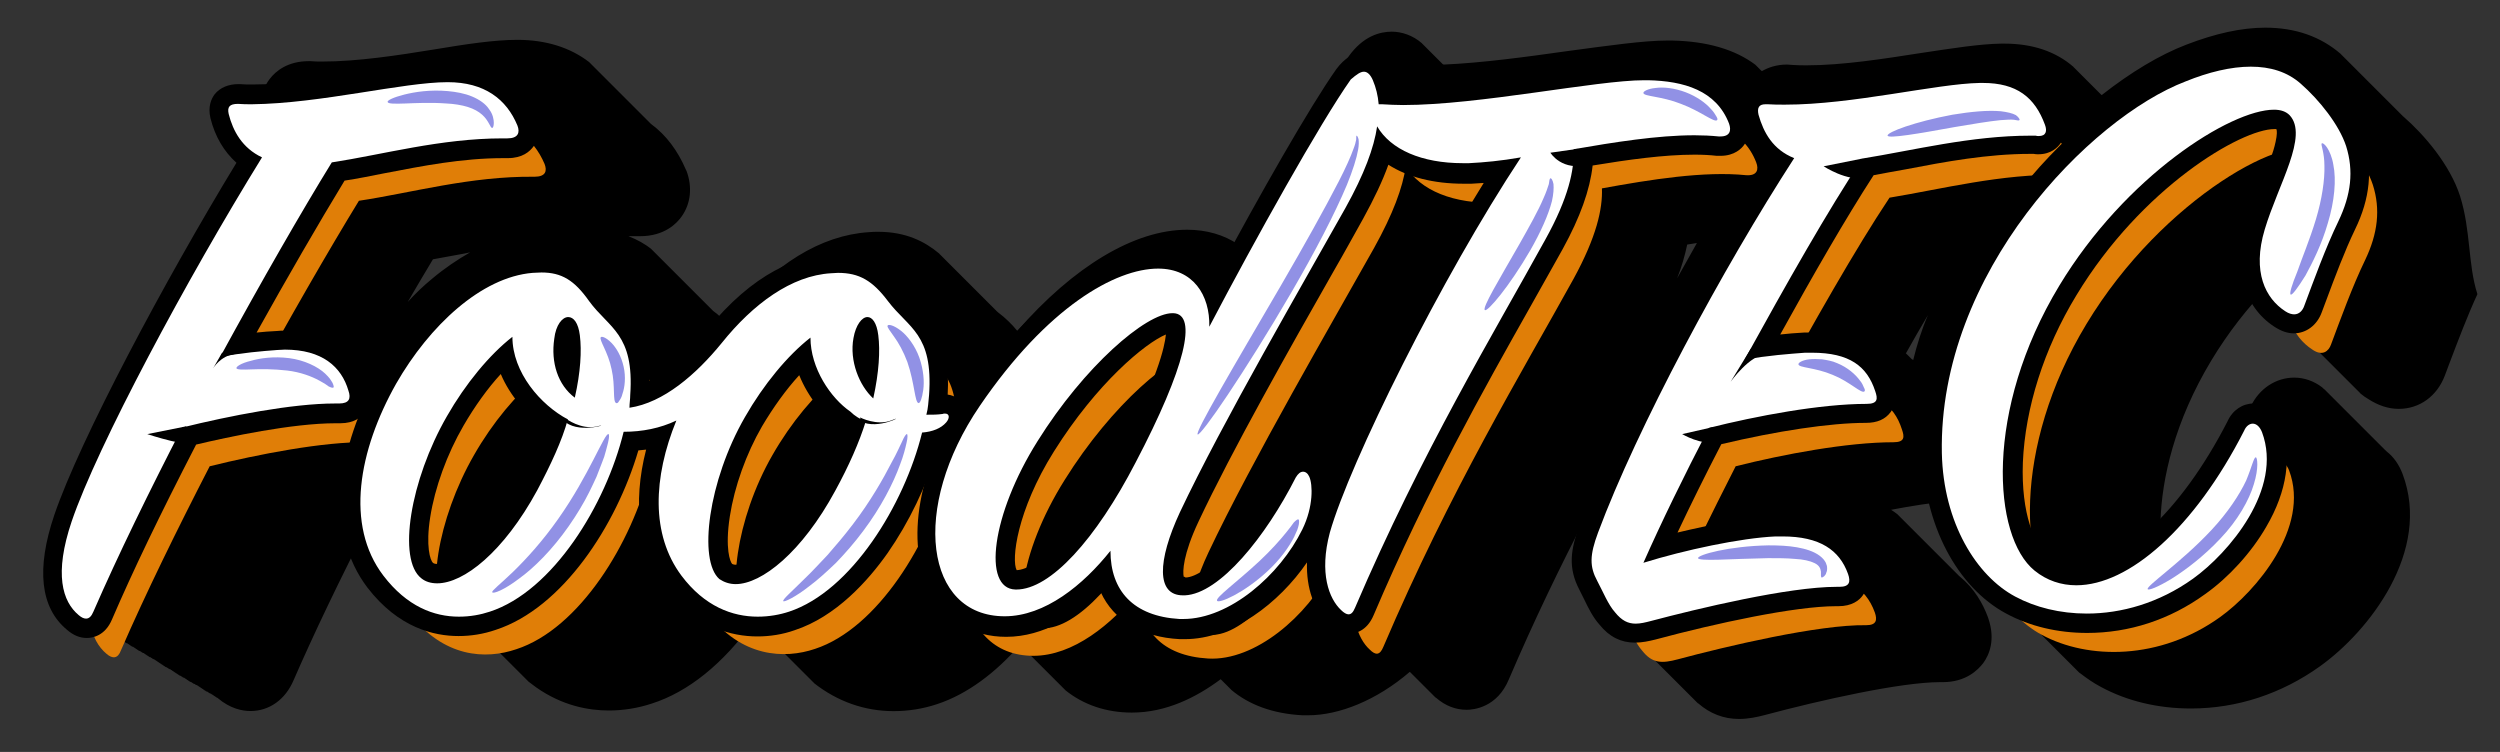 <?xml version="1.0" encoding="utf-8"?>
<!-- Generator: Adobe Illustrator 21.1.0, SVG Export Plug-In . SVG Version: 6.00 Build 0)  -->
<svg version="1.1" id="Layer_1" xmlns="http://www.w3.org/2000/svg" xmlns:xlink="http://www.w3.org/1999/xlink" x="0px" y="0px"
	 viewBox="0 0 645 194" style="enable-background:new 0 0 645 194;" xml:space="preserve">
<rect x="0" y="0" width="645" height="194" fill="#333333" stroke="none"/>
<style type="text/css">
	.st0{fill:#E07E07;}
	.st1{fill:#FFFFFF;}
	.st2{fill:#9191E5;}
</style>
<path d="M634.7,50.6c-2.6-8.1-9.3-15.9-14.6-20.5c-0.1-0.1-0.2-0.1-0.2-0.2c0,0,0,0,0,0c-0.1-0.1-0.2-0.1-0.2-0.2c0,0,0,0,0,0
	c-0.1-0.1-0.2-0.1-0.2-0.2c0,0,0,0,0,0c-0.1-0.1-0.2-0.1-0.2-0.2c0,0,0,0,0,0c-0.1-0.1-0.2-0.1-0.2-0.2c0,0,0,0,0,0
	c-0.1-0.1-0.2-0.1-0.2-0.2c0,0,0,0,0,0c-0.1-0.1-0.2-0.1-0.2-0.2c0,0,0,0,0,0c-0.1-0.1-0.2-0.1-0.2-0.2c0,0,0,0,0,0
	c-0.1-0.1-0.2-0.1-0.2-0.2c0,0,0,0,0,0c-0.1-0.1-0.2-0.1-0.2-0.2c0,0,0,0,0,0c-0.1-0.1-0.2-0.1-0.2-0.2c0,0,0,0,0,0
	c-0.1-0.1-0.2-0.1-0.2-0.2c0,0,0,0,0,0c-0.1-0.1-0.2-0.1-0.2-0.2c0,0,0,0,0,0c-0.1-0.1-0.2-0.1-0.2-0.2c0,0,0,0,0,0
	c-0.1-0.1-0.2-0.1-0.2-0.2c0,0,0,0,0,0c-0.1-0.1-0.2-0.1-0.2-0.2c0,0,0,0,0,0c-0.1-0.1-0.2-0.1-0.2-0.2c0,0,0,0,0,0
	c-0.1-0.1-0.2-0.1-0.2-0.2c0,0,0,0,0,0c-0.1-0.1-0.2-0.1-0.2-0.2c0,0,0,0,0,0c-0.1-0.1-0.2-0.1-0.2-0.2c0,0,0,0,0,0
	c-0.1-0.1-0.2-0.1-0.2-0.2c0,0,0,0,0,0c-0.1-0.1-0.2-0.1-0.2-0.2c0,0,0,0,0,0c-0.1-0.1-0.2-0.1-0.2-0.2c0,0,0,0,0,0
	c-0.1-0.1-0.2-0.1-0.2-0.2c0,0,0,0,0,0c-0.1-0.1-0.2-0.1-0.2-0.2c0,0,0,0,0,0c-0.1-0.1-0.2-0.1-0.2-0.2c0,0,0,0,0,0
	c-0.1-0.1-0.2-0.1-0.2-0.2c0,0,0,0,0,0c-0.1-0.1-0.2-0.1-0.2-0.2c0,0,0,0,0,0c-0.1-0.1-0.2-0.1-0.2-0.2c0,0,0,0,0,0
	c-0.1-0.1-0.2-0.1-0.2-0.2c0,0,0,0,0,0c-0.1-0.1-0.2-0.1-0.2-0.2c0,0,0,0,0,0c-0.1-0.1-0.2-0.1-0.2-0.2c0,0,0,0,0,0
	c-0.1-0.1-0.2-0.1-0.2-0.2c0,0,0,0,0,0c-0.1-0.1-0.2-0.1-0.2-0.2c0,0,0,0,0,0c-0.1-0.1-0.2-0.1-0.2-0.2c0,0,0,0,0,0
	c-0.1-0.1-0.2-0.1-0.2-0.2c0,0,0,0,0,0c-0.1-0.1-0.2-0.1-0.2-0.2c0,0,0,0,0,0c-0.1-0.1-0.2-0.1-0.2-0.2c0,0,0,0,0,0
	c-0.1-0.1-0.2-0.1-0.2-0.2c0,0,0,0,0,0c-0.1-0.1-0.2-0.1-0.2-0.2c0,0,0,0,0,0c-0.1-0.1-0.2-0.1-0.2-0.2c0,0,0,0,0,0
	c-0.1-0.1-0.2-0.1-0.2-0.2c0,0,0,0,0,0c-0.1-0.1-0.2-0.1-0.2-0.2c0,0,0,0,0,0c-0.1-0.1-0.2-0.1-0.2-0.2c0,0,0,0,0,0
	c-0.1-0.1-0.2-0.1-0.2-0.2c0,0,0,0,0,0c-0.1-0.1-0.2-0.1-0.2-0.2c0,0,0,0,0,0c-0.1-0.1-0.2-0.1-0.2-0.2c0,0,0,0,0,0
	c-0.1-0.1-0.2-0.1-0.2-0.2c0,0,0,0,0,0c-0.1-0.1-0.2-0.1-0.2-0.2c0,0,0,0,0,0c-0.1-0.1-0.2-0.1-0.2-0.2c0,0,0,0,0,0
	c-0.1-0.1-0.2-0.1-0.2-0.2c0,0,0,0,0,0c-0.1-0.1-0.2-0.1-0.2-0.2c0,0,0,0,0,0c-0.1-0.1-0.2-0.1-0.2-0.2c0,0,0,0,0,0
	c-0.1-0.1-0.2-0.1-0.2-0.2c0,0,0,0,0,0c-0.1-0.1-0.2-0.1-0.2-0.2c0,0,0,0,0,0c-0.1-0.1-0.2-0.1-0.2-0.2c0,0,0,0,0,0
	c-0.1-0.1-0.2-0.1-0.2-0.2c0,0,0,0,0,0c-0.1-0.1-0.2-0.1-0.2-0.2c0,0,0,0,0,0c-0.1-0.1-0.2-0.1-0.2-0.2c0,0,0,0,0,0
	c-0.1-0.1-0.2-0.1-0.2-0.2c0,0,0,0,0,0c-0.1-0.1-0.2-0.1-0.2-0.2c0,0,0,0,0,0c-0.1-0.1-0.2-0.1-0.2-0.2c0,0,0,0,0,0
	c-0.1-0.1-0.2-0.1-0.2-0.2c0,0,0,0,0,0c-0.1-0.1-0.2-0.1-0.2-0.2c0,0,0,0,0,0c-0.1-0.1-0.2-0.1-0.2-0.2c0,0,0,0,0,0
	c-0.1-0.1-0.2-0.1-0.2-0.2c0,0,0,0,0,0c-0.1-0.1-0.2-0.1-0.2-0.2c0,0,0,0,0,0c-0.1-0.1-0.2-0.1-0.2-0.2c0,0,0,0,0,0
	c-0.1-0.1-0.2-0.1-0.2-0.2c0,0,0,0,0,0c-0.1-0.1-0.2-0.1-0.2-0.2c0,0,0,0,0,0c-0.1-0.1-0.2-0.1-0.2-0.2c0,0,0,0,0,0
	c-0.1-0.1-0.2-0.1-0.2-0.2c0,0,0,0,0,0c-0.1-0.1-0.2-0.1-0.2-0.2c0,0,0,0,0,0c-0.1-0.1-0.2-0.1-0.2-0.2c0,0,0,0,0,0
	c-0.1-0.1-0.2-0.1-0.2-0.2c0,0,0,0,0,0c-0.1-0.1-0.2-0.1-0.2-0.2c0,0,0,0,0,0c-0.1-0.1-0.2-0.1-0.2-0.2c0,0,0,0,0,0
	c-0.1-0.1-0.2-0.1-0.2-0.2c0,0,0,0,0,0c-0.1-0.1-0.2-0.1-0.2-0.2c0,0,0,0,0,0c-0.1-0.1-0.2-0.1-0.2-0.2c0,0,0,0,0,0
	c-0.1-0.1-0.2-0.1-0.2-0.2c0,0,0,0,0,0c-5.2-4.5-11.7-6.8-19.5-6.8c-6.1,0-12.9,1.5-20.4,4.4c-6.8,2.6-14.3,7.1-21.8,13
	c0,0-0.1-0.1-0.1-0.1c-0.1-0.1-0.2-0.1-0.2-0.2c-0.1-0.1-0.2-0.1-0.2-0.2c-0.1-0.1-0.2-0.1-0.2-0.2c-0.1-0.1-0.2-0.1-0.2-0.2
	c-0.1-0.1-0.2-0.1-0.2-0.2c-0.1-0.1-0.2-0.1-0.2-0.2c-0.1-0.1-0.2-0.1-0.2-0.2c-0.1-0.1-0.2-0.1-0.2-0.2c-0.1-0.1-0.2-0.1-0.2-0.2
	c-0.1-0.1-0.2-0.1-0.2-0.2c-0.1-0.1-0.2-0.1-0.2-0.2c-0.1-0.1-0.2-0.1-0.2-0.2c-0.1-0.1-0.2-0.1-0.2-0.2c-0.1-0.1-0.2-0.1-0.2-0.2
	c-0.1-0.1-0.2-0.1-0.2-0.2c-0.1-0.1-0.2-0.1-0.2-0.2c-0.1-0.1-0.2-0.1-0.2-0.2c-0.1-0.1-0.2-0.1-0.2-0.2c-0.1-0.1-0.2-0.1-0.2-0.2
	c-0.1-0.1-0.2-0.1-0.2-0.2c-0.1-0.1-0.2-0.1-0.2-0.2c-0.1-0.1-0.2-0.1-0.2-0.2c-0.1-0.1-0.2-0.1-0.2-0.2c-0.1-0.1-0.2-0.1-0.2-0.2
	c-0.1-0.1-0.2-0.1-0.2-0.2c-0.1-0.1-0.2-0.1-0.2-0.2c-0.1-0.1-0.2-0.1-0.2-0.2c-0.1-0.1-0.2-0.1-0.2-0.2c-0.1-0.1-0.2-0.1-0.2-0.2
	c-0.1-0.1-0.2-0.1-0.2-0.2c-0.1-0.1-0.2-0.1-0.2-0.2c-0.1-0.1-0.2-0.1-0.2-0.2c-0.1-0.1-0.2-0.1-0.2-0.2c-0.1-0.1-0.2-0.1-0.2-0.2
	c-0.1-0.1-0.2-0.1-0.2-0.2c-0.1-0.1-0.2-0.1-0.2-0.2c-4.6-4-10.6-6-17.8-6c-0.3,0-0.7,0-0.9,0c-5.6,0.1-12.5,1.2-20.5,2.4
	c-9.6,1.5-20.4,3.2-29.6,3.2c-1.3,0-2.5,0-3.7-0.1c-0.5,0-0.9-0.1-1.4-0.1c-2.8,0-4.9,0.8-6.5,1.7c-0.1-0.1-0.1-0.1-0.2-0.2
	c-0.1-0.1-0.2-0.1-0.2-0.2c-0.1-0.1-0.2-0.1-0.2-0.2c-0.1-0.1-0.2-0.1-0.2-0.2c-0.1-0.1-0.2-0.1-0.2-0.2c-0.1-0.1-0.2-0.1-0.2-0.2
	c-0.1-0.1-0.2-0.1-0.2-0.2c-0.1-0.1-0.2-0.1-0.2-0.2c-5.3-4-12.5-6.1-21.5-6.3c-0.4,0-0.9,0-1.3,0c-6.1,0-15.1,1.3-25.6,2.7
	c-10.6,1.5-22.4,3.1-32.1,3.5c-0.1,0-0.1-0.1-0.2-0.1c-0.1-0.1-0.2-0.1-0.2-0.2c-0.1-0.1-0.2-0.1-0.2-0.2c-0.1-0.1-0.2-0.1-0.2-0.2
	c-0.1-0.1-0.2-0.1-0.2-0.2c-0.1-0.1-0.2-0.1-0.2-0.2c-0.1-0.1-0.2-0.1-0.2-0.2c-0.1-0.1-0.2-0.1-0.2-0.2c-0.1-0.1-0.2-0.1-0.2-0.2
	c-0.1-0.1-0.2-0.1-0.2-0.2c-0.1-0.1-0.2-0.1-0.2-0.2c-0.1-0.1-0.2-0.1-0.2-0.2c-0.1-0.1-0.2-0.1-0.2-0.2c-0.1-0.1-0.2-0.1-0.2-0.2
	c-0.1-0.1-0.2-0.1-0.2-0.2c-0.1-0.1-0.2-0.1-0.2-0.2c-0.1-0.1-0.2-0.1-0.2-0.2c-0.1-0.1-0.2-0.1-0.2-0.2c-0.1-0.1-0.2-0.1-0.2-0.2
	c-0.1-0.1-0.2-0.1-0.2-0.2c-0.1-0.1-0.2-0.1-0.2-0.2c-0.1-0.1-0.2-0.1-0.2-0.2c-0.1-0.1-0.2-0.1-0.2-0.2c-0.1-0.1-0.2-0.1-0.2-0.2
	c-0.1-0.1-0.2-0.1-0.2-0.2c-0.1-0.1-0.2-0.1-0.2-0.2c-0.1-0.1-0.2-0.1-0.2-0.2c-0.1-0.1-0.2-0.1-0.2-0.2c-2.4-2.1-5.3-3-7.8-3
	c-3,0-7.4,1.1-11.2,6.5c-6.3,8.9-17.8,28.9-28.4,48.4c-3.7-2.5-8.2-3.8-13.2-3.8c-13.6,0-29.3,9.5-43.8,26.1c-1.4-1.7-3-3.3-5-4.8
	c0,0,0,0-0.1-0.1c-0.1-0.1-0.2-0.1-0.2-0.2c-0.1-0.1-0.2-0.1-0.2-0.2c-0.1-0.1-0.2-0.1-0.2-0.2c-0.1-0.1-0.2-0.1-0.2-0.2
	c-0.1-0.1-0.2-0.1-0.2-0.2c-0.1-0.1-0.2-0.1-0.2-0.2c-0.1-0.1-0.2-0.1-0.2-0.2c-0.1-0.1-0.2-0.1-0.2-0.2c-0.1-0.1-0.2-0.1-0.2-0.2
	c-0.1-0.1-0.2-0.1-0.2-0.2c-0.1-0.1-0.2-0.1-0.2-0.2c-0.1-0.1-0.2-0.1-0.2-0.2c-0.1-0.1-0.2-0.1-0.2-0.2c-0.1-0.1-0.2-0.1-0.2-0.2
	c-0.1-0.1-0.2-0.1-0.2-0.2c-0.1-0.1-0.2-0.1-0.2-0.2c-0.1-0.1-0.2-0.1-0.2-0.2c-0.1-0.1-0.2-0.1-0.2-0.2c-0.1-0.1-0.2-0.1-0.2-0.2
	c-0.1-0.1-0.2-0.1-0.2-0.2c-0.1-0.1-0.2-0.1-0.2-0.2c-0.1-0.1-0.2-0.1-0.2-0.2c-0.1-0.1-0.2-0.1-0.2-0.2c-0.1-0.1-0.2-0.1-0.2-0.2
	c-0.1-0.1-0.2-0.1-0.2-0.2c-0.1-0.1-0.2-0.1-0.2-0.2c-0.1-0.1-0.2-0.1-0.2-0.2c-0.1-0.1-0.2-0.1-0.2-0.2c-0.1-0.1-0.2-0.1-0.2-0.2
	c-0.1-0.1-0.2-0.1-0.2-0.2c-0.1-0.1-0.2-0.1-0.2-0.2c-0.1-0.1-0.2-0.1-0.2-0.2c-0.1-0.1-0.2-0.1-0.2-0.2c-0.1-0.1-0.2-0.1-0.2-0.2
	c-0.1-0.1-0.2-0.1-0.2-0.2c-0.1-0.1-0.2-0.1-0.2-0.2c-0.1-0.1-0.2-0.1-0.2-0.2c-0.1-0.1-0.2-0.1-0.2-0.2c-0.1-0.1-0.2-0.1-0.2-0.2
	c-0.1-0.1-0.2-0.1-0.2-0.2c-0.1-0.1-0.2-0.1-0.2-0.2c-0.1-0.1-0.2-0.1-0.2-0.2c-0.1-0.1-0.2-0.1-0.2-0.2c-0.1-0.1-0.2-0.1-0.2-0.2
	c-0.1-0.1-0.2-0.1-0.2-0.2c-0.1-0.1-0.2-0.1-0.2-0.2c-0.1-0.1-0.2-0.1-0.2-0.2c-0.1-0.1-0.2-0.1-0.2-0.2c-0.1-0.1-0.2-0.1-0.2-0.2
	c-0.1-0.1-0.2-0.1-0.2-0.2c-0.1-0.1-0.2-0.1-0.2-0.2c-0.1-0.1-0.2-0.1-0.2-0.2c-0.1-0.1-0.2-0.1-0.2-0.2c-0.1-0.1-0.2-0.1-0.2-0.2
	c-0.1-0.1-0.2-0.1-0.2-0.2c-0.1-0.1-0.2-0.1-0.2-0.2c-0.1-0.1-0.2-0.1-0.2-0.2c-0.1-0.1-0.2-0.1-0.2-0.2c-0.1-0.1-0.2-0.1-0.2-0.2
	c-0.1-0.1-0.2-0.1-0.2-0.2c-0.1-0.1-0.2-0.1-0.2-0.2c-0.1-0.1-0.2-0.1-0.2-0.2c-0.1-0.1-0.2-0.1-0.2-0.2c-0.1-0.1-0.2-0.1-0.2-0.2
	c-0.1-0.1-0.2-0.1-0.2-0.2c-0.1-0.1-0.2-0.1-0.2-0.2c-0.1-0.1-0.2-0.1-0.2-0.2c-0.1-0.1-0.2-0.1-0.2-0.2c-0.1-0.1-0.2-0.1-0.2-0.2
	c-0.1-0.1-0.2-0.1-0.2-0.2c-0.1-0.1-0.2-0.1-0.2-0.2c-0.1-0.1-0.2-0.1-0.2-0.2c-0.1-0.1-0.2-0.1-0.2-0.2c-0.1-0.1-0.2-0.1-0.2-0.2
	c-0.1-0.1-0.2-0.1-0.2-0.2c0,0-0.1-0.1-0.1-0.1c-3.7-3.1-8.6-5.6-15.7-5.6c-0.8,0-1.6,0-2.5,0.1c-12.3,0.8-24.5,8.3-35.3,21.7
	c-0.5,0.6-1,1.1-1.4,1.7c-1-1-2-2.1-3.3-3c-0.1-0.1-0.2-0.1-0.2-0.2c-0.1-0.1-0.2-0.1-0.2-0.2c-0.1-0.1-0.2-0.1-0.2-0.2
	c-0.1-0.1-0.2-0.1-0.2-0.2c-0.1-0.1-0.2-0.1-0.2-0.2c-0.1-0.1-0.2-0.1-0.2-0.2c-0.1-0.1-0.2-0.1-0.2-0.2c-0.1-0.1-0.2-0.1-0.2-0.2
	c-0.1-0.1-0.2-0.1-0.2-0.2c-0.1-0.1-0.2-0.1-0.2-0.2c-0.1-0.1-0.2-0.1-0.2-0.2c-0.1-0.1-0.2-0.1-0.2-0.2c-0.1-0.1-0.2-0.1-0.2-0.2
	c-0.1-0.1-0.2-0.1-0.2-0.2c-0.1-0.1-0.2-0.1-0.2-0.2c-0.1-0.1-0.2-0.1-0.2-0.2c-0.1-0.1-0.2-0.1-0.2-0.2c-0.1-0.1-0.2-0.1-0.2-0.2
	c-0.1-0.1-0.2-0.1-0.2-0.2c-0.1-0.1-0.2-0.1-0.2-0.2c-0.1-0.1-0.2-0.1-0.2-0.2c-0.1-0.1-0.2-0.1-0.2-0.2c-0.1-0.1-0.2-0.1-0.2-0.2
	c-0.1-0.1-0.2-0.1-0.2-0.2c-0.1-0.1-0.2-0.1-0.2-0.2c-0.1-0.1-0.2-0.1-0.2-0.2c-0.1-0.1-0.2-0.1-0.2-0.2c-0.1-0.1-0.2-0.1-0.2-0.2
	c-0.1-0.1-0.2-0.1-0.2-0.2c-0.1-0.1-0.2-0.1-0.2-0.2c-0.1-0.1-0.2-0.1-0.2-0.2c-0.1-0.1-0.2-0.1-0.2-0.2c-0.1-0.1-0.2-0.1-0.2-0.2
	c-0.1-0.1-0.2-0.1-0.2-0.2c-0.1-0.1-0.2-0.1-0.2-0.2c-0.1-0.1-0.2-0.1-0.2-0.2c-0.1-0.1-0.2-0.1-0.2-0.2c-0.1-0.1-0.2-0.1-0.2-0.2
	c-0.1-0.1-0.2-0.1-0.2-0.2c-0.1-0.1-0.2-0.1-0.2-0.2c-0.1-0.1-0.2-0.1-0.2-0.2c-0.1-0.1-0.2-0.1-0.2-0.2c-0.1-0.1-0.2-0.1-0.2-0.2
	c-0.1-0.1-0.2-0.1-0.2-0.2c-0.1-0.1-0.2-0.1-0.2-0.2c-0.1-0.1-0.2-0.1-0.2-0.2c-0.1-0.1-0.2-0.1-0.2-0.2c-0.1-0.1-0.2-0.1-0.2-0.2
	c-0.1-0.1-0.2-0.1-0.2-0.2c-0.1-0.1-0.2-0.1-0.2-0.2c-0.1-0.1-0.2-0.1-0.2-0.2c-0.1-0.1-0.2-0.1-0.2-0.2c-0.1-0.1-0.2-0.1-0.2-0.2
	c-0.1-0.1-0.2-0.1-0.2-0.2c-0.1-0.1-0.2-0.1-0.2-0.2c-0.1-0.1-0.2-0.1-0.2-0.2c-0.1-0.1-0.2-0.1-0.2-0.2c-0.1-0.1-0.2-0.1-0.2-0.2
	c-0.1-0.1-0.2-0.1-0.2-0.2c-0.1-0.1-0.2-0.1-0.2-0.2c-0.1-0.1-0.2-0.1-0.2-0.2c-0.1-0.1-0.2-0.1-0.2-0.2c-0.1-0.1-0.2-0.1-0.2-0.2
	c-0.1-0.1-0.2-0.1-0.2-0.2c-0.1-0.1-0.2-0.1-0.2-0.2c-0.1-0.1-0.2-0.1-0.2-0.2c-0.1-0.1-0.2-0.1-0.2-0.2c-0.1-0.1-0.2-0.1-0.2-0.2
	c-0.1-0.1-0.2-0.1-0.2-0.2c-0.1-0.1-0.2-0.1-0.2-0.2c-0.1-0.1-0.2-0.1-0.2-0.2c-0.1-0.1-0.2-0.1-0.2-0.2c-0.1-0.1-0.2-0.1-0.2-0.2
	c-0.1-0.1-0.2-0.1-0.2-0.2c-0.1-0.1-0.2-0.1-0.2-0.2c-0.1-0.1-0.2-0.1-0.2-0.2c-0.1-0.1-0.2-0.1-0.2-0.2c-0.1-0.1-0.2-0.1-0.2-0.2
	c-0.1-0.1-0.2-0.1-0.2-0.2c-0.1-0.1-0.2-0.1-0.2-0.2c-1.7-1.4-3.7-2.5-6-3.4c0.6,0,1.2,0,1.8,0c0.4,0,1.2,0,1.2,0
	c6.3,0,9.5-3.3,10.8-5.2c2.3-3.3,2.7-7.5,1.2-11.6l-0.1-0.2l-0.1-0.2c-2.1-4.9-5.1-8.9-8.9-11.7c-0.1-0.1-0.2-0.1-0.2-0.2
	c-0.1-0.1-0.2-0.1-0.2-0.2c-0.1-0.1-0.2-0.1-0.2-0.2c-0.1-0.1-0.2-0.1-0.2-0.2c-0.1-0.1-0.2-0.1-0.2-0.2c-0.1-0.1-0.2-0.1-0.2-0.2
	c-0.1-0.1-0.2-0.1-0.2-0.2c-0.1-0.1-0.2-0.1-0.2-0.2c-0.1-0.1-0.2-0.1-0.2-0.2c-0.1-0.1-0.2-0.1-0.2-0.2c-0.1-0.1-0.2-0.1-0.2-0.2
	c-0.1-0.1-0.2-0.1-0.2-0.2c-0.1-0.1-0.2-0.1-0.2-0.2c-0.1-0.1-0.2-0.1-0.2-0.2c-0.1-0.1-0.2-0.1-0.2-0.2c-0.1-0.1-0.2-0.1-0.2-0.2
	c-0.1-0.1-0.2-0.1-0.2-0.2c-0.1-0.1-0.2-0.1-0.2-0.2c-0.1-0.1-0.2-0.1-0.2-0.2c-0.1-0.1-0.2-0.1-0.2-0.2c-0.1-0.1-0.2-0.1-0.2-0.2
	c-0.1-0.1-0.2-0.1-0.2-0.2c-0.1-0.1-0.2-0.1-0.2-0.2c-0.1-0.1-0.2-0.1-0.2-0.2c-0.1-0.1-0.2-0.1-0.2-0.2c-0.1-0.1-0.2-0.1-0.2-0.2
	c-0.1-0.1-0.2-0.1-0.2-0.2c-0.1-0.1-0.2-0.1-0.2-0.2c-0.1-0.1-0.2-0.1-0.2-0.2c-0.1-0.1-0.2-0.1-0.2-0.2c-0.1-0.1-0.2-0.1-0.2-0.2
	c-0.1-0.1-0.2-0.1-0.2-0.2c-0.1-0.1-0.2-0.1-0.2-0.2c-0.1-0.1-0.2-0.1-0.2-0.2c-0.1-0.1-0.2-0.1-0.2-0.2c-0.1-0.1-0.2-0.1-0.2-0.2
	c-0.1-0.1-0.2-0.1-0.2-0.2c-0.1-0.1-0.2-0.1-0.2-0.2c-0.1-0.1-0.2-0.1-0.2-0.2c-0.1-0.1-0.2-0.1-0.2-0.2c-0.1-0.1-0.2-0.1-0.2-0.2
	c-0.1-0.1-0.2-0.1-0.2-0.2c-0.1-0.1-0.2-0.1-0.2-0.2c-0.1-0.1-0.2-0.1-0.2-0.2c-0.1-0.1-0.2-0.1-0.2-0.2c-0.1-0.1-0.2-0.1-0.2-0.2
	c-0.1-0.1-0.2-0.1-0.2-0.2c-0.1-0.1-0.2-0.1-0.2-0.2c-0.1-0.1-0.2-0.1-0.2-0.2c-0.1-0.1-0.2-0.1-0.2-0.2c-0.1-0.1-0.2-0.1-0.2-0.2
	c-0.1-0.1-0.2-0.1-0.2-0.2c-0.1-0.1-0.2-0.1-0.2-0.2c-0.1-0.1-0.2-0.1-0.2-0.2c-0.1-0.1-0.2-0.1-0.2-0.2c-0.1-0.1-0.2-0.1-0.2-0.2
	c-0.1-0.1-0.2-0.1-0.2-0.2c-0.1-0.1-0.2-0.1-0.2-0.2c-0.1-0.1-0.2-0.1-0.2-0.2c-0.1-0.1-0.2-0.1-0.2-0.2c-0.1-0.1-0.2-0.1-0.2-0.2
	c-0.1-0.1-0.2-0.1-0.2-0.2c-0.1-0.1-0.2-0.1-0.2-0.2c-0.1-0.1-0.2-0.1-0.2-0.2c-0.1-0.1-0.2-0.1-0.2-0.2c-0.1-0.1-0.2-0.1-0.2-0.2
	c-0.1-0.1-0.2-0.1-0.2-0.2c-0.1-0.1-0.2-0.1-0.2-0.2c-0.1-0.1-0.2-0.1-0.2-0.2c-0.1-0.1-0.2-0.1-0.2-0.2c-0.1-0.1-0.2-0.1-0.2-0.2
	c-0.1-0.1-0.2-0.1-0.2-0.2c-0.1-0.1-0.2-0.1-0.2-0.2c-0.1-0.1-0.2-0.1-0.2-0.2c-0.1-0.1-0.2-0.1-0.2-0.2c-0.1-0.1-0.2-0.1-0.2-0.2
	c-0.1-0.1-0.2-0.1-0.2-0.2c-0.1-0.1-0.2-0.1-0.2-0.2c-0.1-0.1-0.2-0.1-0.2-0.2c-0.1-0.1-0.2-0.1-0.2-0.2c-4.9-3.8-11.2-5.8-18.6-5.8
	c-5.9,0-13.2,1.1-21.6,2.5c-9.2,1.5-19.7,3.1-28.7,3.1c-1.1,0-2.1,0-3.1-0.1l-0.2,0h-0.2c-5.4,0-8.5,2.5-10.1,4.6
	c-1.3,1.7-3.3,5.3-2,10.5c1.1,4.2,2.8,7.9,5.3,11c-18.2,30.3-39,69.5-45.5,88.6c-3.7,11-5.9,26,4.7,35c0.1,0.1,0.1,0.1,0.2,0.2
	c0,0,0,0,0,0c0.1,0.1,0.1,0.1,0.2,0.2c0,0,0,0,0.1,0c0.1,0.1,0.1,0.1,0.2,0.1c0,0,0,0,0.1,0c0.1,0.1,0.1,0.1,0.2,0.2c0,0,0,0,0.1,0
	c0.1,0.1,0.1,0.1,0.2,0.2c0,0,0,0,0.1,0c0.1,0.1,0.1,0.1,0.2,0.2c0,0,0,0,0.1,0c0.1,0.1,0.1,0.1,0.2,0.2c0,0,0,0,0.1,0
	c0.1,0.1,0.1,0.1,0.2,0.1c0,0,0,0,0.1,0c0.1,0.1,0.1,0.1,0.2,0.2c0,0,0,0,0.1,0c0.1,0.1,0.1,0.1,0.2,0.2c0,0,0,0,0.1,0
	c0.1,0.1,0.1,0.1,0.2,0.2c0,0,0,0,0.1,0c0.1,0.1,0.1,0.1,0.2,0.2c0,0,0,0,0.1,0c0.1,0.1,0.1,0.1,0.2,0.2c0,0,0,0,0.1,0
	c0.1,0.1,0.1,0.1,0.2,0.1c0,0,0,0,0.1,0c0.1,0.1,0.1,0.1,0.2,0.2c0,0,0,0,0.1,0c0.1,0.1,0.1,0.1,0.2,0.2c0,0,0,0,0.1,0
	c0.1,0.1,0.1,0.1,0.2,0.1c0,0,0,0,0.1,0c0.1,0.1,0.1,0.1,0.2,0.2c0,0,0,0,0.1,0c0.1,0.1,0.1,0.1,0.2,0.2c0,0,0,0,0.1,0
	c0.1,0.1,0.1,0.1,0.2,0.2c0,0,0,0,0.1,0c0.1,0.1,0.1,0.1,0.2,0.2c0,0,0,0,0.1,0c0.1,0.1,0.1,0.1,0.2,0.2c0,0,0,0,0.1,0
	c0.1,0.1,0.1,0.1,0.2,0.1c0,0,0,0,0.1,0c0.1,0.1,0.1,0.1,0.2,0.2c0,0,0,0,0.1,0c0.1,0.1,0.1,0.1,0.2,0.2c0,0,0,0,0.1,0
	c0.1,0.1,0.1,0.1,0.2,0.1c0,0,0,0,0.1,0c0.1,0.1,0.1,0.1,0.2,0.2c0,0,0,0,0.1,0c0.1,0.1,0.1,0.1,0.2,0.2c0,0,0,0,0.1,0
	c0.1,0.1,0.1,0.1,0.2,0.2c0,0,0,0,0.1,0c0.1,0.1,0.1,0.1,0.2,0.2c0,0,0,0,0.1,0c0.1,0.1,0.1,0.1,0.2,0.2c0,0,0,0,0.1,0
	c0.1,0.1,0.1,0.1,0.2,0.2c0,0,0,0,0.1,0c0.1,0.1,0.1,0.1,0.2,0.2c0,0,0,0,0.1,0c0.1,0.1,0.1,0.1,0.2,0.2c0,0,0,0,0.1,0
	c0.1,0.1,0.1,0.1,0.2,0.2c0,0,0,0,0.1,0c0.1,0.1,0.1,0.1,0.2,0.2c0,0,0,0,0.1,0c0.1,0.1,0.1,0.1,0.2,0.1c0,0,0,0,0.1,0
	c0.1,0.1,0.1,0.1,0.2,0.2c0,0,0,0,0.1,0c0.1,0.1,0.1,0.1,0.2,0.2c0,0,0,0,0.1,0c0.1,0.1,0.1,0.1,0.2,0.1c0,0,0,0,0.1,0
	c0.1,0.1,0.1,0.1,0.2,0.2c0,0,0,0,0.1,0c0.1,0.1,0.1,0.1,0.2,0.2c0,0,0,0,0.1,0c0.1,0.1,0.1,0.1,0.2,0.2c0,0,0,0,0.1,0
	c0.1,0.1,0.1,0.1,0.2,0.2c0,0,0,0,0.1,0c0.1,0.1,0.1,0.1,0.2,0.2c0,0,0,0,0.1,0c0.1,0.1,0.1,0.1,0.2,0.2c0,0,0,0,0.1,0
	c0.1,0.1,0.1,0.1,0.2,0.2c0,0,0,0,0.1,0c0.1,0.1,0.1,0.1,0.2,0.2c0,0,0,0,0.1,0c0.1,0.1,0.1,0.1,0.2,0.1c0,0,0,0,0.1,0
	c0.1,0.1,0.1,0.1,0.2,0.2c0,0,0,0,0.1,0c0.1,0.1,0.1,0.1,0.2,0.2c0,0,0,0,0.1,0c0.1,0.1,0.1,0.1,0.2,0.1c0,0,0,0,0.1,0
	c0.1,0.1,0.1,0.1,0.2,0.2c0,0,0,0,0.1,0c0.1,0.1,0.1,0.1,0.2,0.2c0,0,0,0,0.1,0c0.1,0.1,0.1,0.1,0.2,0.2c0,0,0,0,0.1,0
	c0.1,0.1,0.1,0.1,0.2,0.2c0,0,0,0,0.1,0c0.1,0.1,0.1,0.1,0.2,0.2c0,0,0,0,0.1,0c0.1,0.1,0.1,0.1,0.2,0.1c0,0,0,0,0.1,0
	c0.1,0.1,0.1,0.1,0.2,0.2c0,0,0,0,0.1,0c0.1,0.1,0.1,0.1,0.2,0.2c0,0,0,0,0.1,0c0.1,0.1,0.1,0.1,0.2,0.1c0,0,0,0,0.1,0
	c0.1,0.1,0.1,0.1,0.2,0.2c0,0,0,0,0.1,0c0.1,0.1,0.1,0.1,0.2,0.1c0,0,0,0,0.1,0c0.1,0.1,0.1,0.1,0.2,0.2c0,0,0,0,0.1,0
	c0.1,0.1,0.1,0.1,0.2,0.2c0,0,0,0,0.1,0c0.1,0.1,0.1,0.1,0.2,0.2c0,0,0,0,0.1,0c0.1,0.1,0.1,0.1,0.2,0.2c0,0,0,0,0.1,0
	c0.1,0.1,0.1,0.1,0.2,0.2c0,0,0,0,0.1,0c0.1,0.1,0.1,0.1,0.2,0.2c0,0,0,0,0.1,0c0.1,0.1,0.1,0.1,0.2,0.2c0,0,0,0,0.1,0
	c0.1,0.1,0.1,0.1,0.2,0.2c0,0,0,0,0.1,0c0.1,0.1,0.1,0.1,0.2,0.1c0,0,0,0,0.1,0c0.1,0.1,0.1,0.1,0.2,0.2c0,0,0,0,0.1,0
	c0.1,0.1,0.1,0.1,0.2,0.2c0,0,0,0,0.1,0c0.1,0.1,0.1,0.1,0.2,0.1c0,0,0,0,0.1,0c0.1,0.1,0.1,0.1,0.2,0.2c0,0,0,0,0.1,0
	c0.1,0.1,0.1,0.1,0.2,0.2c0,0,0,0,0.1,0c0.1,0.1,0.1,0.1,0.2,0.2c0,0,0,0,0.1,0c0.1,0.1,0.1,0.1,0.2,0.2c0,0,0,0,0.1,0
	c0.1,0.1,0.1,0.1,0.2,0.2c0,0,0,0,0.1,0c0.1,0.1,0.1,0.1,0.2,0.1c0,0,0,0,0.1,0.1c3.2,2.7,6.3,3.3,8.4,3.3c4.9,0,9-3,11.1-7.9
	c5.1-11.7,11.6-25.4,20.5-42.7c3.2-0.7,6.2-1.4,9.2-1.9c0.6,8.2,3.1,15.6,7.8,21.7c1.8,2.3,3.6,4.3,5.5,6c0.6,0.6,1.3,1.1,2,1.6
	c0.1,0.1,0.2,0.1,0.2,0.2c0.1,0.1,0.2,0.1,0.2,0.2c0.1,0.1,0.2,0.1,0.2,0.2c0.1,0.1,0.2,0.1,0.2,0.2c0.1,0.1,0.2,0.1,0.2,0.2
	c0.1,0.1,0.2,0.1,0.2,0.2c0.1,0.1,0.2,0.1,0.2,0.2c0.1,0.1,0.2,0.1,0.2,0.2c0.1,0.1,0.2,0.1,0.2,0.2c0.1,0.1,0.2,0.1,0.2,0.2
	c0.1,0.1,0.2,0.1,0.2,0.2c0.1,0.1,0.2,0.1,0.2,0.2c0.1,0.1,0.2,0.1,0.2,0.2c0.1,0.1,0.2,0.1,0.2,0.2c0.1,0.1,0.2,0.1,0.2,0.2
	c0.1,0.1,0.2,0.1,0.2,0.2c0.1,0.1,0.2,0.1,0.2,0.2c0.1,0.1,0.2,0.1,0.2,0.2c0.1,0.1,0.2,0.1,0.2,0.2c0.1,0.1,0.2,0.1,0.2,0.2
	c0.1,0.1,0.2,0.1,0.2,0.2c0.1,0.1,0.2,0.1,0.2,0.2c0.1,0.1,0.2,0.1,0.2,0.2c0.1,0.1,0.2,0.1,0.2,0.2c0.1,0.1,0.2,0.1,0.2,0.2
	c0.1,0.1,0.2,0.1,0.2,0.2c0.1,0.1,0.2,0.1,0.2,0.2c0.1,0.1,0.2,0.1,0.2,0.2c0.1,0.1,0.2,0.1,0.2,0.2c0.1,0.1,0.2,0.1,0.2,0.2
	c0.1,0.1,0.2,0.1,0.2,0.2c0.1,0.1,0.2,0.1,0.2,0.2c0.1,0.1,0.2,0.1,0.2,0.2c0.1,0.1,0.2,0.1,0.2,0.2c0.1,0.1,0.2,0.1,0.2,0.2
	c0.1,0.1,0.2,0.1,0.2,0.2c0.1,0.1,0.2,0.1,0.2,0.2c0.1,0.1,0.2,0.1,0.2,0.2c0.1,0.1,0.2,0.1,0.2,0.2c0.1,0.1,0.2,0.1,0.2,0.2
	c0.1,0.1,0.2,0.1,0.2,0.2c0.1,0.1,0.2,0.1,0.2,0.2c0.1,0.1,0.2,0.1,0.2,0.2c0.1,0.1,0.2,0.1,0.2,0.2c0.1,0.1,0.2,0.1,0.2,0.2
	c0.1,0.1,0.2,0.1,0.2,0.2c0.1,0.1,0.2,0.1,0.2,0.2c0.1,0.1,0.2,0.1,0.2,0.2c0.1,0.1,0.2,0.1,0.2,0.2c0.1,0.1,0.2,0.1,0.2,0.2
	c0.1,0.1,0.2,0.1,0.2,0.2c0.1,0.1,0.2,0.1,0.2,0.2c0.1,0.1,0.2,0.1,0.2,0.2c0.1,0.1,0.2,0.1,0.2,0.2c0.1,0.1,0.2,0.1,0.2,0.2
	c0.1,0.1,0.2,0.1,0.2,0.2c0.1,0.1,0.2,0.1,0.2,0.2c0.1,0.1,0.2,0.1,0.2,0.2c0.1,0.1,0.2,0.1,0.2,0.2c0.1,0.1,0.2,0.1,0.2,0.2
	c0.1,0.1,0.2,0.1,0.2,0.2c0.1,0.1,0.2,0.1,0.2,0.2c0.1,0.1,0.2,0.1,0.2,0.2c0.1,0.1,0.2,0.1,0.2,0.2c0.1,0.1,0.2,0.1,0.2,0.2
	c0.1,0.1,0.2,0.1,0.2,0.2c0.1,0.1,0.2,0.1,0.2,0.2c0.1,0.1,0.2,0.1,0.2,0.2c0.1,0.1,0.2,0.1,0.2,0.2c0.1,0.1,0.2,0.1,0.2,0.2
	c0.1,0.1,0.2,0.1,0.2,0.2c0.1,0.1,0.2,0.1,0.2,0.2c0.1,0.1,0.2,0.1,0.2,0.2c0.1,0.1,0.2,0.1,0.2,0.2c0.1,0.1,0.2,0.1,0.2,0.2
	c0.1,0.1,0.2,0.1,0.2,0.2c0.1,0.1,0.2,0.1,0.2,0.2c0.1,0.1,0.2,0.1,0.2,0.2c0.7,0.5,1.3,1,2,1.5c6.8,4.8,13.6,6,18.8,6
	c3.7,0,7.5-0.6,11.1-1.8c9.4-3,18.4-10.3,26.1-21c0.1,0.1,0.2,0.1,0.2,0.2c0.1,0.1,0.2,0.1,0.2,0.2c0.1,0.1,0.2,0.1,0.2,0.2
	c0.1,0.1,0.2,0.1,0.2,0.2c0.1,0.1,0.2,0.1,0.2,0.2c0.1,0.1,0.2,0.1,0.2,0.2c0.1,0.1,0.2,0.1,0.2,0.2c0.1,0.1,0.2,0.1,0.2,0.2
	c0.1,0.1,0.2,0.1,0.2,0.2c0.1,0.1,0.2,0.1,0.2,0.2c0.1,0.1,0.2,0.1,0.2,0.2c0.1,0.1,0.2,0.1,0.2,0.2c0.1,0.1,0.2,0.1,0.2,0.2
	c0.1,0.1,0.2,0.1,0.2,0.2c0.1,0.1,0.2,0.1,0.2,0.2c0.1,0.1,0.2,0.1,0.2,0.2c0.1,0.1,0.2,0.1,0.2,0.2c0.1,0.1,0.2,0.1,0.2,0.2
	c0.1,0.1,0.2,0.1,0.2,0.2c0.1,0.1,0.2,0.1,0.2,0.2c0.1,0.1,0.2,0.1,0.2,0.2c0.1,0.1,0.2,0.1,0.2,0.2c0.1,0.1,0.2,0.1,0.2,0.2
	c0.1,0.1,0.2,0.1,0.2,0.2c0.1,0.1,0.2,0.1,0.2,0.2c0.1,0.1,0.2,0.1,0.2,0.2c0.1,0.1,0.2,0.1,0.2,0.2c0.1,0.1,0.2,0.1,0.2,0.2
	c0.1,0.1,0.2,0.1,0.2,0.2c0.1,0.1,0.2,0.1,0.2,0.2c0.1,0.1,0.2,0.1,0.2,0.2c0.1,0.1,0.2,0.1,0.2,0.2c0.1,0.1,0.2,0.1,0.2,0.2
	c0.1,0.1,0.2,0.1,0.2,0.2c0.1,0.1,0.2,0.1,0.2,0.2c0.1,0.1,0.2,0.1,0.2,0.2c0.1,0.1,0.2,0.1,0.2,0.2c0.1,0.1,0.2,0.1,0.2,0.2
	c0.1,0.1,0.2,0.1,0.2,0.2c0.1,0.1,0.2,0.1,0.2,0.2c0.1,0.1,0.2,0.1,0.2,0.2c0.1,0.1,0.2,0.1,0.2,0.2c0.1,0.1,0.2,0.1,0.2,0.2
	c0.1,0.1,0.2,0.1,0.2,0.2c0.1,0.1,0.2,0.1,0.2,0.2c0.1,0.1,0.2,0.1,0.2,0.2c0.1,0.1,0.2,0.1,0.2,0.2c0.1,0.1,0.2,0.1,0.2,0.2
	c0.1,0.1,0.2,0.1,0.2,0.2c0.1,0.1,0.2,0.1,0.2,0.2c0.1,0.1,0.2,0.1,0.2,0.2c0.1,0.1,0.2,0.1,0.2,0.2c0.1,0.1,0.2,0.1,0.2,0.2
	c0.1,0.1,0.2,0.1,0.2,0.2c0.1,0.1,0.2,0.1,0.2,0.2c0.1,0.1,0.2,0.1,0.2,0.2c0.1,0.1,0.2,0.1,0.2,0.2c0.1,0.1,0.2,0.1,0.2,0.2
	c0.1,0.1,0.2,0.1,0.2,0.2c0.1,0.1,0.2,0.1,0.2,0.2c0.1,0.1,0.2,0.1,0.2,0.2c0.1,0.1,0.2,0.1,0.2,0.2c0.1,0.1,0.2,0.1,0.2,0.2
	c0.1,0.1,0.2,0.1,0.2,0.2c0.1,0.1,0.2,0.1,0.2,0.2c0.1,0.1,0.2,0.1,0.2,0.2c0.1,0.1,0.2,0.1,0.2,0.2c0.1,0.1,0.2,0.1,0.2,0.2
	c0.1,0.1,0.2,0.1,0.2,0.2c0.1,0.1,0.2,0.1,0.2,0.2c0.1,0.1,0.2,0.1,0.2,0.2c0.1,0.1,0.2,0.1,0.2,0.2c0.1,0.1,0.2,0.1,0.2,0.2
	c0.1,0.1,0.2,0.1,0.2,0.2c0.1,0.1,0.2,0.1,0.2,0.2c0.1,0.1,0.2,0.1,0.2,0.2c0.1,0.1,0.2,0.1,0.2,0.2c0.1,0.1,0.2,0.1,0.2,0.2
	c0.1,0.1,0.2,0.1,0.2,0.2c6,4.7,13,7.2,20.5,7.2c0,0,0,0,0,0c3.8,0,7.6-0.6,11.2-1.8c7.9-2.6,15.2-8.2,21.4-15.3
	c0,0,0.1,0.1,0.1,0.1c0.1,0.1,0.2,0.1,0.2,0.2c0.1,0.1,0.2,0.1,0.2,0.2c0.1,0.1,0.2,0.1,0.2,0.2c0.1,0.1,0.2,0.1,0.2,0.2
	c0.1,0.1,0.2,0.1,0.2,0.2c0.1,0.1,0.2,0.1,0.2,0.2c0.1,0.1,0.2,0.1,0.2,0.2c0.1,0.1,0.2,0.1,0.2,0.2c0.1,0.1,0.2,0.1,0.2,0.2
	c0.1,0.1,0.2,0.1,0.2,0.2c0.1,0.1,0.2,0.1,0.2,0.2c0.1,0.1,0.2,0.1,0.2,0.2c0.1,0.1,0.2,0.1,0.2,0.2c0.1,0.1,0.2,0.1,0.2,0.2
	c0.1,0.1,0.2,0.1,0.2,0.2c0.1,0.1,0.2,0.1,0.2,0.2c0.1,0.1,0.2,0.1,0.2,0.2c0.1,0.1,0.2,0.1,0.2,0.2c0.1,0.1,0.2,0.1,0.2,0.2
	c0.1,0.1,0.2,0.1,0.2,0.2c0.1,0.1,0.2,0.1,0.2,0.2c0.1,0.1,0.2,0.1,0.2,0.2c0.1,0.1,0.2,0.1,0.2,0.2c0.1,0.1,0.2,0.1,0.2,0.2
	c0.1,0.1,0.2,0.1,0.2,0.2c0.1,0.1,0.2,0.1,0.2,0.2c0.1,0.1,0.2,0.1,0.2,0.2c0.1,0.1,0.2,0.1,0.2,0.2c0.1,0.1,0.2,0.1,0.2,0.2
	c0.1,0.1,0.2,0.1,0.2,0.2c0.1,0.1,0.2,0.1,0.2,0.2c0.1,0.1,0.2,0.1,0.2,0.2c0.1,0.1,0.2,0.1,0.2,0.2c0.1,0.1,0.2,0.1,0.2,0.2
	c0.1,0.1,0.2,0.1,0.2,0.2c0.1,0.1,0.2,0.1,0.2,0.2c0.1,0.1,0.2,0.1,0.2,0.2c0.1,0.1,0.2,0.1,0.2,0.2c0.1,0.1,0.2,0.1,0.2,0.2
	c0.1,0.1,0.2,0.1,0.2,0.2c0.1,0.1,0.2,0.1,0.2,0.2c0.1,0.1,0.2,0.1,0.2,0.2c0.1,0.1,0.2,0.1,0.2,0.2c0.1,0.1,0.2,0.1,0.2,0.2
	c0.1,0.1,0.2,0.1,0.2,0.2c0.1,0.1,0.2,0.1,0.2,0.2c0.1,0.1,0.2,0.1,0.2,0.2c0.1,0.1,0.2,0.1,0.2,0.2c0.1,0.1,0.2,0.1,0.2,0.2
	c0.1,0.1,0.2,0.1,0.2,0.2c0.1,0.1,0.2,0.1,0.2,0.2c0.1,0.1,0.2,0.1,0.2,0.2c0.1,0.1,0.2,0.1,0.2,0.2c0.1,0.1,0.2,0.1,0.2,0.2
	c0.1,0.1,0.2,0.1,0.2,0.2c0.1,0.1,0.2,0.1,0.2,0.2c0.1,0.1,0.2,0.1,0.2,0.2c0.1,0.1,0.2,0.1,0.2,0.2c4.7,3.8,10.6,5.8,17.2,5.8
	c8.8,0,16.6-3.9,22.9-8.6c0,0,0.1,0,0.1,0.1c0.1,0.1,0.2,0.1,0.2,0.2c0.1,0.1,0.2,0.1,0.2,0.2c0.1,0.1,0.2,0.1,0.2,0.2
	c0.1,0.1,0.2,0.1,0.2,0.2c0.1,0.1,0.2,0.1,0.2,0.2c0.1,0.1,0.2,0.1,0.2,0.2c0.1,0.1,0.2,0.1,0.2,0.2c0.1,0.1,0.2,0.1,0.2,0.2
	c0.1,0.1,0.2,0.1,0.2,0.2c0.1,0.1,0.2,0.1,0.2,0.2c0.1,0.1,0.2,0.1,0.2,0.2c0.1,0.1,0.2,0.1,0.2,0.2c0.1,0.1,0.2,0.1,0.2,0.2
	c4.6,3.9,10.8,6.2,18.4,6.6c0.5,0,1,0,1.5,0c7.9,0,17.6-3.8,26.2-11.2c0,0,0,0,0,0c0.1,0.1,0.2,0.1,0.2,0.2c0.1,0.1,0.2,0.1,0.2,0.2
	c0.1,0.1,0.2,0.1,0.2,0.2c0.1,0.1,0.2,0.1,0.2,0.2c0.1,0.1,0.2,0.1,0.2,0.2c0.1,0.1,0.2,0.1,0.2,0.2c0.1,0.1,0.2,0.1,0.2,0.2
	c0.1,0.1,0.2,0.1,0.2,0.2c0.1,0.1,0.2,0.1,0.2,0.2c0.1,0.1,0.2,0.1,0.2,0.2c0.1,0.1,0.2,0.1,0.2,0.2c0.1,0.1,0.2,0.1,0.2,0.2
	c0.1,0.1,0.2,0.1,0.2,0.2c0.1,0.1,0.2,0.1,0.2,0.2c0.1,0.1,0.2,0.1,0.2,0.2c0.1,0.1,0.2,0.1,0.2,0.2c0.1,0.1,0.2,0.1,0.2,0.2
	c0.1,0.1,0.2,0.1,0.2,0.2c0.1,0.1,0.2,0.1,0.2,0.2c0.1,0.1,0.2,0.1,0.2,0.2c0.1,0.1,0.2,0.1,0.2,0.2c0.1,0.1,0.2,0.1,0.2,0.2
	c0.1,0.1,0.2,0.1,0.2,0.2c0.1,0.1,0.2,0.1,0.2,0.2c0.1,0.1,0.2,0.1,0.2,0.2c0.1,0.1,0.2,0.1,0.2,0.2c0.1,0.1,0.2,0.1,0.2,0.2
	c0.1,0.1,0.2,0.1,0.2,0.2c0.1,0.1,0.2,0.1,0.2,0.2c0.1,0.1,0.2,0.1,0.2,0.2c0.1,0.1,0.2,0.1,0.2,0.2c0.1,0.1,0.2,0.1,0.2,0.2
	c0.1,0.1,0.2,0.1,0.2,0.2c0.1,0,0.1,0.1,0.2,0.1c2.4,2.1,5.1,3.1,7.9,3.1c0,0,0,0,0,0c1.8,0,7.9-0.6,10.9-7.9
	c13.1-30.6,27.2-56,38.9-76.7c-6,12.1-11.2,23.7-15,33.8c-2.6,7.1-3.6,13.3,0.4,20.8c0.4,0.7,0.8,1.5,1.1,2.2
	c1.2,2.5,2.6,5.2,4.6,7.6c1.1,1.3,2.2,2.4,3.5,3.3c0.1,0.1,0.1,0.1,0.2,0.2c0.1,0.1,0.2,0.1,0.2,0.2c0.1,0.1,0.2,0.1,0.2,0.2
	c0.1,0.1,0.2,0.1,0.2,0.2c0.1,0.1,0.2,0.1,0.2,0.2c0.1,0.1,0.2,0.1,0.2,0.2c0.1,0.1,0.2,0.1,0.2,0.2c0.1,0.1,0.2,0.1,0.2,0.2
	c0.1,0.1,0.2,0.1,0.2,0.2c0.1,0.1,0.2,0.1,0.2,0.2c0.1,0.1,0.2,0.1,0.2,0.2c0.1,0.1,0.2,0.1,0.2,0.2c0.1,0.1,0.2,0.1,0.2,0.2
	c0.1,0.1,0.2,0.1,0.2,0.2c0.1,0.1,0.2,0.1,0.2,0.2c0.1,0.1,0.2,0.1,0.2,0.2c0.1,0.1,0.2,0.1,0.2,0.2c0.1,0.1,0.2,0.1,0.2,0.2
	c0.1,0.1,0.2,0.1,0.2,0.2c0.1,0.1,0.2,0.1,0.2,0.2c0.1,0.1,0.2,0.1,0.2,0.2c0.1,0.1,0.2,0.1,0.2,0.2c0.1,0.1,0.2,0.1,0.2,0.2
	c0.1,0.1,0.2,0.1,0.2,0.2c0.1,0.1,0.2,0.1,0.2,0.2c0.1,0.1,0.2,0.1,0.2,0.2c0.1,0.1,0.2,0.1,0.2,0.2c0.1,0.1,0.2,0.1,0.2,0.2
	c0.1,0.1,0.2,0.1,0.2,0.2c0.1,0.1,0.2,0.1,0.2,0.2c0.1,0.1,0.2,0.1,0.2,0.2c0.1,0.1,0.2,0.1,0.2,0.2c0.1,0.1,0.2,0.1,0.2,0.2
	c0.1,0.1,0.2,0.1,0.2,0.2c0.1,0.1,0.2,0.1,0.2,0.2c0.1,0.1,0.2,0.1,0.2,0.2c0.1,0.1,0.2,0.1,0.2,0.2c0.1,0.1,0.2,0.1,0.2,0.2
	c0.1,0.1,0.2,0.1,0.2,0.2c0.1,0.1,0.2,0.1,0.2,0.2c0.1,0.1,0.2,0.1,0.2,0.2c0.1,0.1,0.2,0.1,0.2,0.2c0.1,0.1,0.2,0.1,0.2,0.2
	c0.1,0.1,0.2,0.1,0.2,0.2c0.1,0.1,0.2,0.1,0.2,0.2c0.1,0.1,0.2,0.1,0.2,0.2c0.1,0.1,0.2,0.1,0.2,0.2c0.1,0.1,0.2,0.1,0.2,0.2
	c0.1,0.1,0.2,0.1,0.2,0.2c0.1,0.1,0.2,0.1,0.2,0.2c0.1,0.1,0.2,0.1,0.2,0.2c0.1,0.1,0.2,0.1,0.2,0.2c0.1,0.1,0.2,0.1,0.2,0.2
	c0.1,0.1,0.2,0.1,0.2,0.2c0.1,0.1,0.2,0.1,0.2,0.2c0.1,0.1,0.2,0.1,0.2,0.2c0.1,0.1,0.2,0.1,0.2,0.2c0.1,0.1,0.2,0.1,0.2,0.2
	c0.1,0.1,0.2,0.1,0.2,0.2c0.1,0.1,0.2,0.1,0.2,0.2c0.1,0.1,0.2,0.1,0.2,0.2c0.1,0.1,0.2,0.1,0.2,0.2c0.1,0.1,0.2,0.1,0.2,0.2
	c0.1,0.1,0.2,0.1,0.2,0.2c0.1,0.1,0.2,0.1,0.2,0.2c0.1,0.1,0.2,0.1,0.2,0.2c0.1,0.1,0.2,0.1,0.2,0.2c0.1,0.1,0.2,0.1,0.2,0.2
	c0.1,0.1,0.2,0.1,0.2,0.2c0.1,0.1,0.2,0.1,0.2,0.2c0.1,0.1,0.2,0.1,0.2,0.2c0.1,0.1,0.2,0.1,0.2,0.2c0.1,0.1,0.2,0.1,0.2,0.2
	c0.1,0.1,0.2,0.1,0.2,0.2c0.1,0.1,0.2,0.1,0.2,0.2c0.1,0.1,0.2,0.1,0.2,0.2c0.1,0,0.1,0.1,0.2,0.1c3,2.6,6.5,4,10.5,4
	c2.4,0,4.7-0.5,6.6-1c14.6-3.9,35.2-8.5,45.3-8.5l0.7,0c5.9,0,9-3.1,10.4-4.9c1.6-2.2,3.2-6.1,1.3-11.6l-0.1-0.3
	c-1.3-3.5-3.5-7.4-7.3-10.5c-0.1-0.1-0.2-0.1-0.2-0.2c-0.1-0.1-0.2-0.1-0.2-0.2c-0.1-0.1-0.2-0.1-0.2-0.2c-0.1-0.1-0.2-0.1-0.2-0.2
	c-0.1-0.1-0.2-0.1-0.2-0.2c-0.1-0.1-0.2-0.1-0.2-0.2c-0.1-0.1-0.2-0.1-0.2-0.2c-0.1-0.1-0.2-0.1-0.2-0.2c-0.1-0.1-0.2-0.1-0.2-0.2
	c-0.1-0.1-0.2-0.1-0.2-0.2c-0.1-0.1-0.2-0.1-0.2-0.2c-0.1-0.1-0.2-0.1-0.2-0.2c-0.1-0.1-0.2-0.1-0.2-0.2c-0.1-0.1-0.2-0.1-0.2-0.2
	c-0.1-0.1-0.2-0.1-0.2-0.2c-0.1-0.1-0.2-0.1-0.2-0.2c-0.1-0.1-0.2-0.1-0.2-0.2c-0.1-0.1-0.2-0.1-0.2-0.2c-0.1-0.1-0.2-0.1-0.2-0.2
	c-0.1-0.1-0.2-0.1-0.2-0.2c-0.1-0.1-0.2-0.1-0.2-0.2c-0.1-0.1-0.2-0.1-0.2-0.2c-0.1-0.1-0.2-0.1-0.2-0.2c-0.1-0.1-0.2-0.1-0.2-0.2
	c-0.1-0.1-0.2-0.1-0.2-0.2c-0.1-0.1-0.2-0.1-0.2-0.2c-0.1-0.1-0.2-0.1-0.2-0.2c-0.1-0.1-0.2-0.1-0.2-0.2c-0.1-0.1-0.2-0.1-0.2-0.2
	c-0.1-0.1-0.2-0.1-0.2-0.2c-0.1-0.1-0.2-0.1-0.2-0.2c-0.1-0.1-0.2-0.1-0.2-0.2c-0.1-0.1-0.2-0.1-0.2-0.2c-0.1-0.1-0.2-0.1-0.2-0.2
	c-0.1-0.1-0.2-0.1-0.2-0.2c-0.1-0.1-0.2-0.1-0.2-0.2c-0.1-0.1-0.2-0.1-0.2-0.2c-0.1-0.1-0.2-0.1-0.2-0.2c-0.1-0.1-0.2-0.1-0.2-0.2
	c-0.1-0.1-0.2-0.1-0.2-0.2c-0.1-0.1-0.2-0.1-0.2-0.2c-0.1-0.1-0.2-0.1-0.2-0.2c-0.1-0.1-0.2-0.1-0.2-0.2c-0.1-0.1-0.2-0.1-0.2-0.2
	c-0.1-0.1-0.2-0.1-0.2-0.2c-0.1-0.1-0.2-0.1-0.2-0.2c-0.1-0.1-0.2-0.1-0.2-0.2c-0.1-0.1-0.2-0.1-0.2-0.2c-0.1-0.1-0.2-0.1-0.2-0.2
	c-0.1-0.1-0.2-0.1-0.2-0.2c-0.1-0.1-0.2-0.1-0.2-0.2c-0.1-0.1-0.2-0.1-0.2-0.2c-0.1-0.1-0.2-0.1-0.2-0.2c-0.1-0.1-0.2-0.1-0.2-0.2
	c-0.1-0.1-0.2-0.1-0.2-0.2c-0.1-0.1-0.2-0.1-0.2-0.2c-0.1-0.1-0.2-0.1-0.2-0.2c-0.1-0.1-0.2-0.1-0.2-0.2c-0.1-0.1-0.2-0.1-0.2-0.2
	c-0.1-0.1-0.2-0.1-0.2-0.2c-0.1-0.1-0.2-0.1-0.2-0.2c-0.1-0.1-0.2-0.1-0.2-0.2c-0.1-0.1-0.2-0.1-0.2-0.2c-0.1-0.1-0.2-0.1-0.2-0.2
	c-0.1-0.1-0.2-0.1-0.2-0.2c-0.1-0.1-0.2-0.1-0.2-0.2c-0.1-0.1-0.2-0.1-0.2-0.2c-0.1-0.1-0.2-0.1-0.2-0.2c-0.1-0.1-0.2-0.1-0.2-0.2
	c-0.1-0.1-0.2-0.1-0.2-0.2c-0.1-0.1-0.2-0.1-0.2-0.2c-0.1-0.1-0.2-0.1-0.2-0.2c-0.1-0.1-0.2-0.1-0.2-0.2c-0.1-0.1-0.2-0.1-0.2-0.2
	c-0.1-0.1-0.2-0.1-0.2-0.2c-0.1-0.1-0.2-0.1-0.2-0.2c-0.1-0.1-0.2-0.1-0.2-0.2c-0.1-0.1-0.2-0.1-0.2-0.2c-0.1-0.1-0.2-0.1-0.2-0.2
	c-0.1-0.1-0.2-0.1-0.2-0.2c-0.5-0.4-1.1-0.8-1.7-1.2c5.2-1,10.4-1.8,15.4-2.3c2.8,11.4,8.5,21.3,16.3,27.7c0.4,0.3,0.8,0.7,1.2,1
	c0.1,0.1,0.2,0.1,0.2,0.2c0.1,0.1,0.2,0.1,0.2,0.2c0.1,0.1,0.2,0.1,0.2,0.2c0.1,0.1,0.2,0.1,0.2,0.2c0.1,0.1,0.2,0.1,0.2,0.2
	c0.1,0.1,0.2,0.1,0.2,0.2c0.1,0.1,0.2,0.1,0.2,0.2c0.1,0.1,0.2,0.1,0.2,0.2c0.1,0.1,0.2,0.1,0.2,0.2c0.1,0.1,0.2,0.1,0.2,0.2
	c0.1,0.1,0.2,0.1,0.2,0.2c0.1,0.1,0.2,0.1,0.2,0.2c0.1,0.1,0.2,0.1,0.2,0.2c0.1,0.1,0.2,0.1,0.2,0.2c0.1,0.1,0.2,0.1,0.2,0.2
	c0.1,0.1,0.2,0.1,0.2,0.2c0.1,0.1,0.2,0.1,0.2,0.2c0.1,0.1,0.2,0.1,0.2,0.2c0.1,0.1,0.2,0.1,0.2,0.2c0.1,0.1,0.2,0.1,0.2,0.2
	c0.1,0.1,0.2,0.1,0.2,0.2c0.1,0.1,0.2,0.1,0.2,0.2c0.1,0.1,0.2,0.1,0.2,0.2c0.1,0.1,0.2,0.1,0.2,0.2c0.1,0.1,0.2,0.1,0.2,0.2
	c0.1,0.1,0.2,0.1,0.2,0.2c0.1,0.1,0.2,0.1,0.2,0.2c0.1,0.1,0.2,0.1,0.2,0.2c0.1,0.1,0.2,0.1,0.2,0.2c0.1,0.1,0.2,0.1,0.2,0.2
	c0.1,0.1,0.2,0.1,0.2,0.2c0.1,0.1,0.2,0.1,0.2,0.2c0.1,0.1,0.2,0.1,0.2,0.2c0.1,0.1,0.2,0.1,0.2,0.2c0.1,0.1,0.2,0.1,0.2,0.2
	c0.1,0.1,0.2,0.1,0.2,0.2c0.1,0.1,0.2,0.1,0.2,0.2c0.1,0.1,0.2,0.1,0.2,0.2c0.1,0.1,0.2,0.1,0.2,0.2c0.1,0.1,0.2,0.1,0.2,0.2
	c0.1,0.1,0.2,0.1,0.2,0.2c0.1,0.1,0.2,0.1,0.2,0.2c0.1,0.1,0.2,0.1,0.2,0.2c0.1,0.1,0.2,0.1,0.2,0.2c0.1,0.1,0.2,0.1,0.2,0.2
	c0.1,0.1,0.2,0.1,0.2,0.2c0.1,0.1,0.2,0.1,0.2,0.2c0.1,0.1,0.2,0.1,0.2,0.2c0.1,0.1,0.2,0.1,0.2,0.2c0.1,0.1,0.2,0.1,0.2,0.2
	c0.1,0.1,0.2,0.1,0.2,0.2c0.1,0.1,0.2,0.1,0.2,0.2c0.1,0.1,0.2,0.1,0.2,0.2c0.1,0.1,0.2,0.1,0.2,0.2c0.1,0.1,0.2,0.1,0.2,0.2
	c0.1,0.1,0.2,0.1,0.2,0.2c0.1,0.1,0.2,0.1,0.2,0.2c0.1,0.1,0.2,0.1,0.2,0.2c0.1,0.1,0.2,0.1,0.2,0.2c0.1,0.1,0.2,0.1,0.2,0.2
	c0.1,0.1,0.2,0.1,0.2,0.2c0.1,0.1,0.2,0.1,0.2,0.2c0.1,0.1,0.2,0.1,0.2,0.2c0.1,0.1,0.2,0.1,0.2,0.2c0.1,0.1,0.2,0.1,0.2,0.2
	c0.1,0.1,0.2,0.1,0.2,0.2c0.1,0.1,0.2,0.1,0.2,0.2c0.1,0.1,0.2,0.1,0.2,0.2c0.1,0.1,0.2,0.1,0.2,0.2c0.1,0.1,0.2,0.1,0.2,0.2
	c0.1,0.1,0.2,0.1,0.2,0.2c0.1,0.1,0.2,0.1,0.2,0.2c0.1,0.1,0.2,0.1,0.2,0.2c0.1,0.1,0.2,0.1,0.2,0.2c0.1,0.1,0.2,0.1,0.2,0.2
	c0.1,0.1,0.2,0.1,0.2,0.2c0.1,0.1,0.2,0.1,0.2,0.2c0.1,0.1,0.2,0.1,0.2,0.2c0.1,0.1,0.2,0.1,0.3,0.2c1.7,1.3,3.4,2.5,5.3,3.5
	c6.8,3.7,14.8,5.6,23.3,5.6c11.9,0,23.4-3.8,33.3-10.9c12.6-9,28.8-29.7,21.3-49.6c-0.9-2.4-2.3-4.4-4.1-5.8
	c-0.1-0.1-0.2-0.2-0.3-0.3c-0.1-0.1-0.2-0.1-0.2-0.2c-0.1-0.1-0.2-0.1-0.2-0.2c-0.1-0.1-0.2-0.1-0.2-0.2c-0.1-0.1-0.2-0.1-0.2-0.2
	c-0.1-0.1-0.2-0.1-0.2-0.2c-0.1-0.1-0.2-0.1-0.2-0.2c-0.1-0.1-0.2-0.1-0.2-0.2c-0.1-0.1-0.2-0.1-0.2-0.2c-0.1-0.1-0.2-0.1-0.2-0.2
	c-0.1-0.1-0.2-0.1-0.2-0.2c-0.1-0.1-0.2-0.1-0.2-0.2c-0.1-0.1-0.2-0.1-0.2-0.2c-0.1-0.1-0.2-0.1-0.2-0.2c-0.1-0.1-0.2-0.1-0.2-0.2
	c-0.1-0.1-0.2-0.1-0.2-0.2c-0.1-0.1-0.2-0.1-0.2-0.2c-0.1-0.1-0.2-0.1-0.2-0.2c-0.1-0.1-0.2-0.1-0.2-0.2c-0.1-0.1-0.2-0.1-0.2-0.2
	c-0.1-0.1-0.2-0.1-0.2-0.2c-0.1-0.1-0.2-0.1-0.2-0.2c-0.1-0.1-0.2-0.1-0.2-0.2c-0.1-0.1-0.2-0.1-0.2-0.2c-0.1-0.1-0.2-0.1-0.2-0.2
	c-0.1-0.1-0.2-0.1-0.2-0.2c-0.1-0.1-0.2-0.1-0.2-0.2c-0.1-0.1-0.2-0.1-0.2-0.2c-0.1-0.1-0.2-0.1-0.2-0.2c-0.1-0.1-0.2-0.1-0.2-0.2
	c-0.1-0.1-0.2-0.1-0.2-0.2c-0.1-0.1-0.2-0.1-0.2-0.2c-0.1-0.1-0.2-0.1-0.2-0.2c-0.1-0.1-0.2-0.1-0.2-0.2c-0.1-0.1-0.2-0.1-0.2-0.2
	c-0.1-0.1-0.2-0.1-0.2-0.2c-0.1-0.1-0.2-0.1-0.2-0.2c-0.1-0.1-0.2-0.1-0.2-0.2c-0.1-0.1-0.2-0.1-0.2-0.2c-0.1-0.1-0.2-0.1-0.2-0.2
	c-0.1-0.1-0.2-0.1-0.2-0.2c-0.1-0.1-0.2-0.1-0.2-0.2c-0.1-0.1-0.2-0.1-0.2-0.2c-0.1-0.1-0.2-0.1-0.2-0.2c-0.1-0.1-0.2-0.1-0.2-0.2
	c-0.1-0.1-0.2-0.1-0.2-0.2c-0.1-0.1-0.2-0.1-0.2-0.2c-0.1-0.1-0.2-0.1-0.2-0.2c-0.1-0.1-0.2-0.1-0.2-0.2c-0.1-0.1-0.2-0.1-0.2-0.2
	c-0.1-0.1-0.2-0.1-0.2-0.2c-0.1-0.1-0.2-0.1-0.2-0.2c-0.1-0.1-0.2-0.1-0.2-0.2c-0.1-0.1-0.2-0.1-0.2-0.2c-0.1-0.1-0.2-0.1-0.2-0.2
	c-0.1-0.1-0.2-0.1-0.2-0.2c-0.1-0.1-0.2-0.1-0.2-0.2c-0.1-0.1-0.2-0.1-0.2-0.2c-0.1-0.1-0.2-0.1-0.2-0.2c-0.1-0.1-0.2-0.1-0.2-0.2
	c-0.1-0.1-0.2-0.1-0.2-0.2c-0.1-0.1-0.2-0.1-0.2-0.2c-0.1-0.1-0.2-0.1-0.2-0.2c-0.1-0.1-0.2-0.1-0.2-0.2c-0.1-0.1-0.2-0.1-0.2-0.2
	c-0.1-0.1-0.2-0.1-0.2-0.2c-0.1-0.1-0.2-0.1-0.2-0.2c-0.1-0.1-0.2-0.1-0.2-0.2c-0.1-0.1-0.2-0.1-0.2-0.2c-0.1-0.1-0.2-0.1-0.2-0.2
	c-0.1-0.1-0.2-0.1-0.2-0.2c-0.1-0.1-0.2-0.1-0.2-0.2c-0.1-0.1-0.2-0.1-0.2-0.2c-0.1-0.1-0.2-0.1-0.2-0.2c-0.1-0.1-0.2-0.1-0.2-0.2
	c-0.1-0.1-0.2-0.1-0.2-0.2c-0.1-0.1-0.2-0.1-0.2-0.2c-0.1-0.1-0.2-0.1-0.2-0.2c-0.1-0.1-0.2-0.1-0.2-0.2c-0.3-0.2-0.6-0.5-0.8-0.7
	c-2.1-1.6-4.6-2.5-7.2-2.5c-4.7,0-9,2.8-11.2,7.4c-7.6,14.9-16,24.6-23.3,29.8c0.3-11.2,3.7-26,13.1-41.6
	c4.4-7.3,9.4-13.6,14.5-18.9c1.5,4.6,4.2,8.5,8.1,11.5c0.1,0.1,0.1,0.1,0.2,0.2c0.1,0.1,0.2,0.1,0.2,0.2c0.1,0.1,0.2,0.1,0.2,0.2
	c0.1,0.1,0.2,0.1,0.2,0.2c0.1,0.1,0.2,0.1,0.2,0.2c0.1,0.1,0.2,0.1,0.2,0.2c0.1,0.1,0.2,0.1,0.2,0.2c0.1,0.1,0.2,0.1,0.2,0.2
	c0.1,0.1,0.2,0.1,0.2,0.2c0.1,0.1,0.2,0.1,0.2,0.2c0.1,0.1,0.2,0.1,0.2,0.2c0.1,0.1,0.2,0.1,0.2,0.2c0.1,0.1,0.2,0.1,0.2,0.2
	c0.1,0.1,0.2,0.1,0.2,0.2c0.1,0.1,0.2,0.1,0.2,0.2c0.1,0.1,0.2,0.1,0.2,0.2c0.1,0.1,0.2,0.1,0.2,0.2c0.1,0.1,0.2,0.1,0.2,0.2
	c0.1,0.1,0.2,0.1,0.2,0.2c0.1,0.1,0.2,0.1,0.2,0.2c0.1,0.1,0.2,0.1,0.2,0.2c0.1,0.1,0.2,0.1,0.2,0.2c0.1,0.1,0.2,0.1,0.2,0.2
	c0.1,0.1,0.2,0.1,0.2,0.2c0.1,0.1,0.2,0.1,0.2,0.2c0.1,0.1,0.2,0.1,0.2,0.2c0.1,0.1,0.2,0.1,0.2,0.2c0.1,0.1,0.2,0.1,0.2,0.2
	c0.1,0.1,0.2,0.1,0.2,0.2c0.1,0.1,0.2,0.1,0.2,0.2c0.1,0.1,0.2,0.1,0.2,0.2c0.1,0.1,0.2,0.1,0.2,0.2c0.1,0.1,0.2,0.1,0.2,0.2
	c0.1,0.1,0.2,0.1,0.2,0.2c0.1,0.1,0.2,0.1,0.2,0.2c0.1,0.1,0.2,0.1,0.2,0.2c0.1,0.1,0.2,0.1,0.2,0.2c0.1,0.1,0.2,0.1,0.2,0.2
	c0.1,0.1,0.2,0.1,0.2,0.2c0.1,0.1,0.2,0.1,0.2,0.2c0.1,0.1,0.2,0.1,0.2,0.2c0.1,0.1,0.2,0.1,0.2,0.2c0.1,0.1,0.2,0.1,0.2,0.2
	c0.1,0.1,0.2,0.1,0.2,0.2c0.1,0.1,0.2,0.1,0.2,0.2c0.1,0.1,0.2,0.1,0.2,0.2c0.1,0.1,0.2,0.1,0.2,0.2c0.1,0.1,0.2,0.1,0.2,0.2
	c0.1,0.1,0.2,0.1,0.2,0.2c0.1,0.1,0.2,0.1,0.2,0.2c0.1,0.1,0.2,0.1,0.2,0.2c0.1,0.1,0.2,0.1,0.2,0.2c0.1,0.1,0.2,0.1,0.2,0.2
	c0.1,0.1,0.2,0.1,0.2,0.2c0.1,0.1,0.2,0.1,0.2,0.2c0.1,0.1,0.2,0.1,0.2,0.2c0.1,0.1,0.2,0.1,0.2,0.2c0.1,0.1,0.2,0.1,0.2,0.2
	c0.1,0.1,0.2,0.1,0.2,0.2c0.1,0.1,0.2,0.1,0.2,0.2c0.1,0.1,0.2,0.1,0.2,0.2c0.1,0.1,0.2,0.1,0.2,0.2c0.1,0.1,0.2,0.1,0.2,0.2
	c0.1,0.1,0.2,0.1,0.2,0.2c0.1,0.1,0.2,0.1,0.2,0.2c0.1,0.1,0.2,0.1,0.2,0.2c0.1,0.1,0.2,0.1,0.2,0.2c0.1,0.1,0.2,0.1,0.2,0.2
	c0.1,0.1,0.2,0.1,0.2,0.2c0.1,0.1,0.2,0.1,0.2,0.2c0.1,0.1,0.2,0.1,0.2,0.2c0.1,0.1,0.2,0.1,0.2,0.2c0.1,0.1,0.2,0.1,0.2,0.2
	c0.1,0.1,0.2,0.1,0.2,0.2c0.1,0.1,0.2,0.1,0.2,0.2c0.1,0.1,0.2,0.1,0.2,0.2c0.1,0.1,0.2,0.1,0.2,0.2c0.1,0.1,0.2,0.1,0.2,0.2
	c0.1,0.1,0.2,0.1,0.2,0.2c0.1,0.1,0.1,0.1,0.2,0.2c0.6,0.5,1.3,1,2,1.4c2.5,1.6,5.1,2.5,7.8,2.5c5.4,0,9.9-3.3,11.9-8.6
	c0.4-1,0.8-2.1,1.2-3.2c2.2-5.8,4.7-12.4,7.2-17.8C636.7,68.2,637.5,59.5,634.7,50.6z M111.5,71.9c-2.2,1.8-4.3,3.8-6.3,6
	c2.2-3.8,4.4-7.5,6.5-11c2.7-0.5,5.4-1,8.2-1.5c0.5-0.1,0.9-0.2,1.4-0.3C118,67,114.7,69.2,111.5,71.9z M432.7,71.8
	c1.2-3,2-5.9,2.6-8.7c0.8-0.1,1.7-0.3,2.5-0.4C436.1,65.7,434.4,68.8,432.7,71.8z M493.6,92.9C493.6,92.9,493.6,92.8,493.6,92.9
	c-0.1-0.1-0.2-0.2-0.3-0.2c-0.1-0.1-0.2-0.1-0.2-0.2c-0.1-0.1-0.2-0.1-0.2-0.2c-0.1-0.1-0.2-0.1-0.2-0.2c-0.1-0.1-0.2-0.1-0.2-0.2
	c-0.1-0.1-0.2-0.1-0.2-0.2c-0.1-0.1-0.2-0.1-0.2-0.2c-0.1-0.1-0.2-0.1-0.2-0.2c-0.1,0-0.1-0.1-0.2-0.1c1.9-3.4,3.8-6.7,5.7-9.9
	C495.8,85,494.6,88.9,493.6,92.9z"/>
<g>
	<path class="st0" d="M78.5,100.2c-4,0.2-9,0.7-14.7,1.8c10.8-19.8,21.1-37.6,28.8-50.2c13.4-2,28.8-6.4,45.3-6.2
		c2.9,0,3.3-1.5,2.6-3.3c-2.9-6.8-8.6-11.2-18-11.2c-12.3,0-35.6,6.4-53.9,5.5c-2.2,0-2.9,0.9-2.4,2.6c1.1,4.4,3.5,8.8,8.6,11.2
		C55.4,82,32.3,125.1,25.7,144.5c-4.6,13.6-2.4,20.7,1.8,24.2c1.5,1.3,2.9,1.3,3.7-0.9c6.4-14.7,14.5-31.2,22.9-47.5
		c12.5-3.1,29.5-6.4,40.5-6.2c2.6,0,3.1-1.3,2.4-3.3C95,104.2,89.5,99.6,78.5,100.2z"/>
	<path class="st0" d="M251,118.9c1.1-1.1,1.1-2.6-0.9-2.2c-1.3,0.2-2.6,0.2-4.2,0.2c0.4-1.8,0.4-3.3,0.7-5.1
		c1.1-15.8-5.3-17.2-10.6-24.2c-4.4-5.9-8.1-7.7-14.7-7.3c-10.1,0.7-20,7.9-28.2,18c-6.6,8.1-15,15.4-23.8,16.7
		c0-1.1,0.2-2.2,0.2-3.3c1.1-15.8-5.5-17.2-10.6-24.2c-4.4-6.2-8.1-7.9-14.7-7.3c-13.2,1.1-26.6,13.6-35.2,28.6
		c-9.7,17.2-13.2,36.5-3.3,49.5c8.8,11.4,19.6,11.9,27.5,9.2c16.3-5.3,29.9-27.5,34.5-46.4c4.8,0,9.5-0.9,13.6-2.9
		c-5.9,14.7-6.6,29.5,1.3,40c8.6,11.4,19.8,11.9,27.7,9.2c16.1-5.3,29.7-27.5,34.3-46.2C247.4,121.4,249.6,120.5,251,118.9z
		 M145.6,136.5c-10.8,19.8-24,27.3-29.9,22.7c-6.2-4.8-2.9-25.3,6.6-41.8c4.8-8.4,11-15.8,16.9-20.5c0,9.2,7.3,17.6,14.3,21.3
		C152,123.8,149.1,129.9,145.6,136.5z M155.3,112.6c-4.4-3.3-6.2-9-5.3-15.2c0.9-6.6,5.7-7.9,6.6-0.9
		C157,100.5,156.8,106,155.3,112.6z M222.6,136.5c-10.8,19.8-24.2,27.7-29.9,22.7c-5.5-4.8-2.9-25.3,6.6-41.8
		c4.8-8.4,11-15.8,16.9-20.5c0,7.9,5.3,15.6,10.3,19.1c1.1,1.1,2.4,2,4,2.4C228.7,124,226.1,130.2,222.6,136.5z M232.3,112.8
		c-3.5-3.3-6.2-9.7-5.1-15.6c1.1-6.4,5.5-7.7,6.4-0.7C234,100.5,233.8,106,232.3,112.8z"/>
	<path class="st0" d="M450.5,45.2c2.9,0.2,3.3-1.5,2.6-3.3c-3.3-8.6-11.7-11-20.9-11.2c-12.5-0.4-49.1,7.7-68.6,6.2
		c-0.3,0-0.6,0-0.9,0c-0.2-2.3-0.8-4.3-1.5-6.2c-1.1-2.9-3.1-3.1-5.3,0c-7.9,11.2-24.6,41.1-36.5,63.8c0.2-8.1-4.2-15-13.2-15
		c-11,0-28.6,9.9-46,35.4c-18,26.4-14.1,54.3,6.4,54.3c10.3,0,20.2-8.1,27.3-16.9c0,10.3,5.9,16.9,17.8,17.6
		c12.1,0.7,25.7-11,31.7-23.1c2.9-5.9,2.6-11.7,1.8-13.6c-0.9-1.8-2.4-1.8-3.5,0.2c-7.7,15.2-19.6,29.9-28.6,30.4
		c-7.5,0.4-7.3-8.6-1.3-21.3c11-23.3,32.1-59.6,42.7-78.5c4.9-8.8,7.4-15.6,8.2-21.1c3.7,6.2,12.3,9.8,23.7,9.4
		c4-0.2,8.4-0.7,13.4-1.5c-20.5,31-44.2,78.8-49.3,96.8c-2.9,10.6-0.2,17.2,2.9,20c1.5,1.5,2.6,1.5,3.5-0.7
		c17.2-40.3,35.9-71.1,49.1-95c5.9-10.8,7.5-18,7.3-23.3C425.9,46.3,439.7,44.1,450.5,45.2z M300,129.3c-10.3,20-22.2,33-31,32.8
		c-8.6-0.2-6.2-19.4,5.7-38.3c12.1-19.4,28.2-33.2,35-33C316.1,91,312.8,104.9,300,129.3z"/>
	<path class="st0" d="M472.7,101.1c-4,0.2-9.7,0.7-15.6,1.8c10.8-19.6,21.6-38.7,30.4-51.9c13.4-2.2,28.8-6.2,44.7-5.9
		c2.6,0.4,3.1-1.1,2.4-2.9c-2.6-7.3-7.5-11-16.7-10.8c-12.3,0.2-36.5,6.6-54.8,5.5c-2.2-0.2-2.9,0.7-2.4,2.6c1.3,4.6,3.7,9,9.2,11.2
		c-18.5,28.6-40.5,69.5-50.6,96.6c-2.2,5.9-2.2,8.8-0.2,12.5c1.5,2.9,2.9,6.2,4.6,8.1c2.6,3.3,5.1,3.3,9.2,2.2
		c12.3-3.3,36.3-9,48.6-8.8c2.6,0,2.9-1.3,2.2-3.3c-2.4-6.6-7.9-10.1-18.7-9.7c-9,0.4-23.5,3.5-34.1,6.8
		c4.6-10.3,10.6-22.4,16.9-34.8c12.3-3.1,28.8-6.2,40.7-6.2c2.9,0,2.9-1.3,2.2-3.3C488.6,104.2,483.7,100.7,472.7,101.1z"/>
	<path class="st0" d="M612.2,47.7c-1.8-5.5-6.8-11.9-11.7-16.1c-7-6.2-17.8-5.3-29.7-0.7c-24.6,9.5-63.8,49.3-62.9,95.9
		c0.4,18,9,31.7,18.9,37c11.9,6.4,30.4,6.6,46-4.6c9.2-6.6,23.3-23.1,17.8-37.8c-1.1-2.9-3.5-2.9-4.6-0.4
		c-16.7,32.8-40,47.5-54.1,36.1c-10.8-8.8-13-41.4,6.4-73.5c19.8-32.8,53.2-50.6,59.4-44c5.1,5.3-2.9,17.8-6.4,29.5
		c-3.3,11,0.2,17.8,5.3,21.1c2.6,1.8,4.2,0.4,4.8-1.3c2.4-6.4,5.5-15,8.8-21.8C613.5,60.2,614.2,54,612.2,47.7z"/>
</g>
<g>
	<g>
		<path class="st1" d="M22.3,162.1c-1.2,0-2.3-0.5-3.5-1.5c-6-5-6.8-14.1-2.5-26.9c6.7-19.6,29.3-61.8,48-92.3
			c-3.7-2.5-6.3-6.4-7.5-11.5c-0.4-1.6-0.2-3,0.6-4.1c1.3-1.7,3.5-1.7,4.2-1.7l0.1,0c1.1,0.1,2.3,0.1,3.5,0.1
			c9.6,0,20.3-1.7,29.9-3.2c8.1-1.3,15.1-2.4,20.4-2.4c9.8,0,16.8,4.4,20.3,12.8c0.9,2.5,0.2,4-0.3,4.8c-0.6,0.9-2,2-4.7,2
			c-0.4,0-0.8,0-1.2,0c-10.9,0-21.2,2-31.2,3.9c-4,0.8-7.7,1.5-11.4,2.1c-7.6,12.5-16.8,28.4-25.7,44.6c3.2-0.4,6.5-0.8,9.9-1
			c0.7,0,1.5-0.1,2.2-0.1c9.7,0,16.4,4.4,18.8,12.4c0.6,1.8,0.5,3.4-0.4,4.7c-0.9,1.2-2.4,1.9-4.4,1.9c-0.4,0-0.7,0-1.1,0
			c-12,0-29.6,3.9-37.7,5.8c-9.7,19-16.8,33.8-22.3,46.4C25.3,161.6,23.4,162.1,22.3,162.1z"/>
		<path d="M115.5,21.2c9.5,0,15.2,4.4,18,11.2c0.7,1.8,0.2,3.3-2.6,3.3c-0.4,0-0.8,0-1.2,0c-16,0-31,4.2-44.1,6.2
			c-7.7,12.5-18,30.4-28.8,50.2c5.7-1.1,10.8-1.5,14.7-1.8c0.7,0,1.4-0.1,2-0.1c9.6,0,14.6,4.4,16.4,10.6c0.7,2,0.2,3.3-2.4,3.3
			c-0.4,0-0.7,0-1.1,0c-11,0-27.3,3.2-39.4,6.2c-8.4,16.3-16.5,32.8-22.9,47.5c-0.5,1.2-1.1,1.8-1.9,1.8c-0.6,0-1.2-0.3-1.9-0.9
			c-4.2-3.5-6.4-10.6-1.8-24.2c6.6-19.4,29.7-62.5,49.1-93.9c-5.1-2.4-7.5-6.8-8.6-11.2c-0.4-1.8,0.2-2.6,2.4-2.6
			c1.2,0.1,2.4,0.1,3.6,0.1C82.8,26.7,104,21.2,115.5,21.2 M115.5,16.2c-5.5,0-12.6,1.1-20.8,2.4c-9.4,1.5-20.1,3.2-29.5,3.2
			c-1.2,0-2.3,0-3.4-0.1l-0.1,0h-0.1c-2.7,0-4.8,0.9-6.2,2.6c-0.9,1.2-1.8,3.2-1.1,6.2c1.2,4.8,3.5,8.6,6.7,11.5
			c-18.5,30.4-40.4,71.5-47,90.9c-4.7,13.9-3.6,23.9,3.3,29.6c1.6,1.4,3.3,2.1,5.1,2.1c1.4,0,4.7-0.5,6.5-4.8
			c5.3-12.3,12.2-26.7,21.7-45.1c8.4-2,24.8-5.5,36-5.5c0.3,0,0.6,0,1,0l0.1,0h0.1c3.6,0,5.5-1.6,6.4-2.9c0.9-1.3,1.8-3.6,0.7-6.9
			c-1.6-5.3-6.5-14.1-21.2-14.1c-0.8,0-1.5,0-2.3,0.1c-1.8,0.1-3.5,0.2-5.2,0.4c7.9-14.2,15.9-28,22.7-39.2
			c3.3-0.5,6.8-1.2,10.3-1.9c9.9-1.9,20-3.9,30.7-3.9c0.4,0,0.8,0,1.1,0l0,0h0c3.8,0,5.7-1.7,6.7-3.1c0.8-1.1,1.9-3.5,0.6-7l0-0.1
			l0-0.1C134.3,21.2,126.2,16.2,115.5,16.2L115.5,16.2z"/>
	</g>
	<g>
		<path class="st1" d="M195.4,161.6c-5.9,0-14.5-2-21.7-11.6c-7.1-9.4-8.3-22.5-3.5-37.4c-2.4,0.6-4.9,1-7.5,1.1
			c-2.6,9.4-7.2,19.3-12.8,27.3c-4.8,6.9-12.7,15.7-22.9,19c-2.9,1-5.8,1.5-8.7,1.5c-5.8,0-14.2-2-21.5-11.5
			c-9.5-12.4-8.3-32,3.1-52.3c7.8-13.6,21.7-28.6,37.2-29.9c0.9-0.1,1.8-0.1,2.6-0.1c6,0,10,2.4,14.3,8.4c1.1,1.6,2.4,2.9,3.6,4.2
			c4.1,4.2,8.3,8.6,7.4,21.6c0,0,0,0,0,0c7.6-2.5,14.5-9.4,19.1-15.1c9.3-11.6,19.9-18.3,29.9-19c0.7,0,1.3-0.1,2-0.1
			c6.3,0,10.5,2.3,14.9,8.3c1.1,1.5,2.4,2.8,3.6,4c4.3,4.4,8.4,8.6,7.5,21.8l0,0.1c-0.1,0.5-0.1,1.1-0.2,1.6c0,0.2,0,0.4-0.1,0.6
			c0.3,0,0.5-0.1,0.8-0.1c0.4-0.1,0.7-0.1,1.1-0.1c1.5,0,2.7,0.8,3.2,2c0.6,1.4,0.1,3.1-1.1,4.4c-1.4,1.6-3.5,2.7-6,3.2
			c-5.1,18.7-19,40.9-35.5,46.3C201.4,161.1,198.4,161.6,195.4,161.6C195.4,161.6,195.4,161.6,195.4,161.6z M207.3,91.9
			c-4.6,4.3-9.1,10.2-12.9,16.8c-9.4,16.5-11.1,35.2-7.1,38.7c0.7,0.6,1.5,0.9,2.5,0.9c5.3,0,15-7.1,23.5-22.8
			c2.9-5.2,5.3-10.5,7-15.5c-0.9-0.5-1.7-1.1-2.5-1.9C213.4,104.8,208.9,98.7,207.3,91.9z M130.3,91.9c-4.6,4.3-9.1,10.2-12.9,16.8
			c-9.3,16.1-11.7,35-7.2,38.6c0.7,0.5,1.5,0.8,2.6,0.8c5.4,0,15.1-7.1,23.6-22.7c3.4-6.4,5.7-11.6,7.2-15.9
			C137.8,105.8,132.1,99.4,130.3,91.9z M146.5,84.6c-0.3,0.5-0.8,1.4-1.1,3.1c-0.5,3.6,0,6.8,1.3,9.3c0.5-3.7,0.7-7.3,0.3-10.3
			C147,85.6,146.7,85,146.5,84.6z M223.6,84.8c-0.3,0.5-0.7,1.4-1,2.8c-0.6,3,0,6.2,1.2,8.8c0.6-4.3,0.5-7.5,0.2-9.6
			C224,85.8,223.8,85.2,223.6,84.8z"/>
		<path d="M139.7,70.3c5.2,0,8.5,2,12.3,7.4c5.1,7,11.7,8.4,10.6,24.2c0,1.1-0.2,2.2-0.2,3.3c8.8-1.3,17.2-8.6,23.8-16.7
			c8.1-10.1,18-17.4,28.2-18c0.6,0,1.2-0.1,1.8-0.1c5.5,0,8.9,2,12.9,7.3c5.3,7,11.7,8.4,10.6,24.2c-0.2,1.8-0.2,3.3-0.7,5.1
			c1.5,0,2.9,0,4.2-0.2c0.2-0.1,0.4-0.1,0.6-0.1c1.3,0,1.2,1.3,0.3,2.3c-1.3,1.5-3.5,2.4-6.2,2.6c-4.6,18.7-18.3,40.9-34.3,46.2
			c-2.4,0.8-5.2,1.3-8.1,1.3c-6.5,0-13.7-2.6-19.7-10.6c-7.9-10.6-7.3-25.3-1.3-40c-4.2,2-8.8,2.9-13.6,2.9
			c-4.6,18.9-18.3,41.1-34.5,46.4c-2.4,0.8-5.1,1.3-8,1.3c-6.4,0-13.4-2.6-19.5-10.6c-9.9-13-6.4-32.3,3.3-49.5
			c8.6-15,22-27.5,35.2-28.6C138.1,70.4,138.9,70.3,139.7,70.3 M225.3,102.8c1.5-6.8,1.8-12.3,1.3-16.3c-0.4-3.3-1.6-4.7-2.8-4.7
			c-1.4,0-3,2-3.6,5.4C219.1,93.1,221.7,99.5,225.3,102.8 M148.3,102.6c1.5-6.6,1.8-12.1,1.3-16.1c-0.4-3.2-1.6-4.7-3-4.7
			c-1.5,0-3.2,2-3.6,5.6C142.1,93.5,143.9,99.3,148.3,102.6 M189.8,150.7c6.7,0,17.1-8.2,25.7-24.1c3.5-6.4,6.2-12.5,7.9-18
			c-1.5-0.4-2.9-1.3-4-2.4c-5.1-3.5-10.3-11.2-10.3-19.1c-5.9,4.6-12.1,12.1-16.9,20.5c-9.5,16.5-12.1,37-6.6,41.8
			C186.8,150.2,188.2,150.7,189.8,150.7 M112.8,150.5c6.8,0,17.1-8,25.8-24c3.5-6.6,6.4-12.8,7.9-18.3c-7-3.7-14.3-12.1-14.3-21.3
			c-5.9,4.6-12.1,12.1-16.9,20.5c-9.5,16.5-12.8,37-6.6,41.8C109.8,150.1,111.2,150.5,112.8,150.5 M139.7,65.3L139.7,65.3
			c-0.9,0-1.9,0-2.9,0.2c-16.5,1.4-31,17-39.1,31.1c-5.4,9.6-8.7,19.4-9.6,28.3c-1,10.4,1.3,19.6,6.7,26.7
			c8,10.4,17.2,12.5,23.5,12.5c3.2,0,6.4-0.5,9.6-1.6c17.2-5.6,31.1-26.9,36.8-46.3c0.7-0.1,1.4-0.1,2-0.2c-3.6,14-1.9,26.4,5,35.6
			c7.8,10.4,17.2,12.6,23.7,12.6c3.2,0,6.5-0.5,9.6-1.6c10.7-3.5,19-12.8,24-19.9c5.5-7.9,10.1-17.4,12.8-26.7
			c2.4-0.7,4.4-1.9,5.8-3.6c2-2.1,2.6-4.8,1.6-7.1c-0.8-1.9-2.6-3.2-4.7-3.5c0.8-13.9-4-18.9-8.2-23.2c-1.2-1.2-2.3-2.4-3.4-3.8
			c-4.9-6.6-9.8-9.3-16.9-9.3c-0.7,0-1.4,0-2.2,0.1c-7.6,0.5-19.2,4.3-31.7,19.9c-4.9,6-9.8,10.4-14.5,12.8
			c-0.1-11.1-4.4-15.5-8.2-19.5c-1.2-1.3-2.4-2.5-3.4-3.9C151.3,68.1,146.5,65.3,139.7,65.3L139.7,65.3z M112.8,145.5
			c-0.7,0-1-0.2-1.1-0.3c-0.7-0.6-1.9-4.3-0.7-11.8c1.2-7.6,4.3-16.2,8.6-23.6c2.9-5,6.2-9.6,9.6-13.3c2.4,5.7,6.8,10.6,11.3,13.9
			c-1.4,3.8-3.5,8.3-6.4,13.7C125.7,139.8,116.7,145.5,112.8,145.5L112.8,145.5z M189.8,145.7c-0.6,0-0.8-0.2-0.9-0.2
			c-0.5-0.5-1.9-3.9-0.6-12.3c1.2-7.7,4.2-16.1,8.3-23.2c2.9-4.9,6.2-9.5,9.6-13.2c2.3,5.7,6.3,10.5,10.2,13.3
			c0.3,0.3,0.7,0.6,1.1,0.9c-1.6,4.3-3.7,8.8-6.2,13.3C202.6,139.8,193.6,145.7,189.8,145.7L189.8,145.7z"/>
	</g>
	<g>
		<path class="st1" d="M305.7,162.5c-0.4,0-0.8,0-1.1,0c-10.6-0.6-17.4-5.7-19.5-14.2c-5.9,6.3-15,13.5-25.5,13.5
			c-7.7,0-13.8-3.6-17.3-10.2c-6.3-11.8-2.7-31.2,8.9-48.1c12-17.6,31-36.5,48-36.5c4.5,0,8.4,1.5,11.1,4.4c1.4,1.5,2.6,3.3,3.3,5.3
			c11.7-22.1,26-47.3,33.2-57.5c1.6-2.2,3.3-3.3,5-3.3c1.2,0,3.3,0.5,4.6,3.8c0.6,1.5,1.1,3,1.4,4.6c1.3,0.1,2.7,0.1,4.1,0.1
			c10.8,0,25.1-2,37.6-3.7c10.2-1.4,19-2.6,24.5-2.6c0.4,0,0.8,0,1.1,0c12.4,0.3,19.9,4.5,23.1,12.8c0.7,1.8,0.6,3.5-0.3,4.8
			c-0.6,0.9-1.8,1.9-4.2,1.9c-0.2,0-0.4,0-0.7,0c-1.9-0.2-3.9-0.3-6-0.3c-8.7,0-18.9,1.5-28.7,3.2c-0.3,6.3-2.8,13.7-7.6,22.4
			c-2.6,4.7-5.3,9.6-8.3,14.8c-12,21.3-26.9,47.7-40.7,80c-1.1,2.7-2.8,3.3-4,3.3l0,0c-1.6,0-2.8-1-3.6-1.8
			c-1.7-1.6-7.4-8.2-3.5-22.4c4.7-16.8,26-60.6,46.6-92.9c-2.7,0.3-5.4,0.6-8.2,0.7c-0.6,0-1.2,0-1.8,0c-8.8,0-16-2.3-20.7-6.5
			c-1.4,4.9-3.8,10.5-7.4,16.8c-2.2,3.9-4.8,8.6-7.7,13.7c-11,19.5-26.2,46.3-34.9,64.7c-4.5,9.6-4.7,15.1-3.6,16.9
			c0.2,0.3,0.6,0.9,2.1,0.9c0.1,0,0.2,0,0.4,0c7-0.3,18.2-12.5,26.5-29c1.4-2.5,3.2-2.9,4.1-2.9c1.6,0,3,1,3.9,2.7l0,0.1
			c1.3,3,1.2,9.6-1.8,15.7C330.8,153.9,315.8,162.5,305.7,162.5z M302.5,83.3c-2,0-6.9,2.3-13.8,8.6c-6.7,6.2-13.4,14.4-18.9,23.2
			c-9.2,14.6-12.1,28.6-9.6,33.2c0.4,0.8,1,1.2,1.9,1.2l0.2,0c7.5,0,18.7-12.3,28.6-31.4C305.7,89.6,303.4,84,303,83.5
			C303,83.3,302.9,83.3,302.5,83.3L302.5,83.3z"/>
		<path d="M351.9,18.5c0.9,0,1.7,0.8,2.3,2.2c0.8,1.9,1.3,3.9,1.5,6.2c0.1,0,0.3,0,0.4,0c0.1,0,0.3,0,0.5,0c1.7,0.1,3.5,0.2,5.4,0.2
			c19.7,0,49.9-6.4,62.2-6.4c0.4,0,0.7,0,1,0c9.2,0.2,17.6,2.6,20.9,11.2c0.6,1.7,0.3,3.3-2.2,3.3c-0.1,0-0.3,0-0.5,0
			c-2-0.2-4.1-0.3-6.2-0.3c-9.6,0-20.8,1.8-31.2,3.6c0.2,5.3-1.3,12.5-7.3,23.3c-13.2,24-31.9,54.8-49.1,95c-0.5,1.2-1,1.7-1.7,1.7
			c-0.5,0-1.2-0.4-1.9-1.1c-3.1-2.9-5.7-9.5-2.9-20c5.1-18,28.8-65.8,49.3-96.8c-5.1,0.9-9.5,1.3-13.4,1.5c-0.6,0-1.1,0-1.6,0
			c-10.6,0-18.6-3.5-22.1-9.5c-0.8,5.5-3.3,12.3-8.2,21.1c-10.6,18.9-31.7,55.2-42.7,78.5c-5.8,12.5-6.1,21.4,0.8,21.4
			c0.2,0,0.3,0,0.5,0c9-0.4,20.9-15.2,28.6-30.4c0.6-1,1.2-1.5,1.9-1.5c0.6,0,1.2,0.4,1.6,1.3c0.9,2,1.1,7.7-1.8,13.6
			c-5.8,11.8-18.8,23.1-30.7,23.1c-0.3,0-0.7,0-1,0c-11.9-0.7-17.8-7.3-17.8-17.6c-7,8.8-16.9,16.9-27.3,16.9
			c-20.5,0-24.4-27.9-6.4-54.3c17.4-25.5,35-35.4,46-35.4c9,0,13.4,6.8,13.2,15c11.9-22.7,28.6-52.6,36.5-63.8
			C350,19.2,351,18.5,351.9,18.5 M262.2,152.1c8.8,0,20.5-12.9,30.8-32.8c12.8-24.4,16.1-38.3,9.7-38.5c-0.1,0-0.1,0-0.2,0
			c-6.9,0-22.8,13.8-34.8,33c-11.9,18.9-14.3,38.1-5.7,38.3C262.1,152.1,262.1,152.1,262.2,152.1 M351.9,13.5l0,5L351.9,13.5
			c-2.6,0-5,1.5-7.1,4.3c-6.8,9.6-19.9,32.6-31.2,53.7c-0.5-0.6-1-1.2-1.5-1.8c-3.3-3.4-7.7-5.1-12.9-5.1c-5.7,0-26.3,2.7-50.1,37.6
			c-12.2,17.9-15.8,37.8-9,50.6c3.9,7.4,10.9,11.5,19.5,11.5c9.7,0,18.2-5.6,24.4-11.5c3.3,7.2,10.5,11.6,20.4,12.1
			c0.4,0,0.8,0,1.3,0c12.2,0,24.3-9.3,31.5-19.8c-0.2,6.7,1.8,12.3,5.6,15.9c0.7,0.7,2.6,2.5,5.3,2.5c1.3,0,4.5-0.5,6.3-4.8
			c13.7-32.2,28.6-58.6,40.5-79.7c2.9-5.2,5.7-10.1,8.3-14.8c4.5-8.2,7-15.2,7.7-21.5c9.1-1.5,18.4-2.8,26.3-2.8
			c2.1,0,4,0.1,5.7,0.3l0.1,0l0.1,0c0.3,0,0.6,0,0.8,0c3.6,0,5.5-1.9,6.2-3c1.4-2,1.6-4.5,0.6-7.1c-3.6-9.3-12.1-14.1-25.4-14.5
			c-0.4,0-0.8,0-1.2,0c-5.7,0-14.6,1.2-24.9,2.7c-12.5,1.7-26.6,3.7-37.3,3.7c-0.7,0-1.4,0-2.1,0c-0.3-1.1-0.7-2.1-1.1-3.2
			C356.9,14,353.4,13.5,351.9,13.5L351.9,13.5z M305.4,148.8c-0.3-1.3-0.2-5.7,3.8-14.2c8.6-18.3,23.7-45,34.8-64.5
			c2.9-5,5.5-9.8,7.7-13.7c2.8-5.1,5-9.7,6.5-13.9c5,3.2,11.7,4.9,19.4,4.9c0.6,0,1.2,0,1.8,0l0.1,0l0.1,0c1.1-0.1,2.1-0.1,3.2-0.2
			c-14.8,23.9-31,55.3-39.4,76c-0.2-0.7-0.4-1.3-0.6-1.8l0-0.1l-0.1-0.1c-1.3-2.5-3.5-4.1-6.1-4.1c-2.5,0-4.8,1.5-6.3,4.1l0,0.1
			l0,0.1c-8.6,17-19.2,27.4-24.4,27.6C305.6,148.8,305.6,148.8,305.4,148.8C305.5,148.8,305.4,148.8,305.4,148.8L305.4,148.8z
			 M262.3,147.1c-1.4-2.6,0-15.3,9.6-30.6c11.1-17.7,23.6-28,28.9-30.2c-0.3,3.2-2.2,11.6-12.2,30.7
			C278,137.5,267.6,146.9,262.3,147.1L262.3,147.1z M305.1,148.8L305.1,148.8L305.1,148.8L305.1,148.8z"/>
	</g>
	<g>
		<path class="st1" d="M421.9,163.4c-2.8,0-5.1-1.2-7.2-3.7c-1.5-1.7-2.6-3.9-3.7-6.1c-0.4-0.8-0.8-1.7-1.2-2.4
			c-2.4-4.5-2.4-8,0.1-14.6c10.4-27.8,32.4-68.1,49.3-94.7c-3.9-2.4-6.5-6.2-8-11.5l0-0.1c-0.4-1.7-0.2-3.2,0.7-4.2
			c0.6-0.7,1.6-1.5,3.6-1.5c0.3,0,0.6,0,0.9,0c1.3,0.1,2.7,0.1,4.2,0.1c9.8,0,21-1.7,30.8-3.3c7.7-1.2,14.4-2.3,19.5-2.3
			c0.3,0,0.5,0,0.8,0c9.4,0,15.2,4,18.3,12.4c0.6,1.7,0.5,3.4-0.3,4.6c-0.4,0.6-1.5,1.7-3.6,1.7c-0.3,0-0.7,0-1-0.1
			c-0.4,0-0.7,0-1.1,0c-11.3,0-22.2,2.1-32.7,4.1c-3.2,0.6-6.2,1.2-9.2,1.7c-8.1,12.3-17.7,29.3-27.2,46.4c3.3-0.4,6.9-0.8,10.8-1
			c0.7,0,1.3,0,1.9,0c10.1,0,16.1,3.7,18.6,11.7c0.3,0.9,1,3.1-0.2,4.8c-1.3,1.8-3.6,1.8-4.3,1.8c-13.8,0-32.2,4.1-39,5.8
			c-5.4,10.4-10.2,20.2-14.1,28.7c9.4-2.6,21.3-5,29.4-5.4c0.7,0,1.3,0,1.9,0c10.2,0,16.5,3.7,19.3,11.4c0.3,0.8,1,3.1-0.3,4.9
			c-0.9,1.2-2.3,1.8-4.3,1.8c-0.3,0-0.5,0-0.7,0c-10.8,0-31.5,4.5-47.3,8.7C424.6,163.1,423.2,163.4,421.9,163.4z"/>
		<path d="M511.6,21.4c8.7,0,13.4,3.7,16,10.8c0.6,1.6,0.3,2.9-1.6,2.9c-0.3,0-0.5,0-0.8-0.1c-0.4,0-0.8,0-1.3,0
			c-15.4,0-30.3,3.8-43.4,5.9c-8.8,13.2-19.6,32.3-30.4,51.9c5.9-1.1,11.7-1.5,15.6-1.8c0.6,0,1.2,0,1.8,0c9.7,0,14.2,3.5,16.3,9.9
			c0.7,2,0.7,3.3-2.2,3.3c-11.9,0-28.4,3.1-40.7,6.2c-6.4,12.3-12.3,24.4-16.9,34.8c10.6-3.3,25.1-6.4,34.1-6.8c0.6,0,1.2,0,1.8,0
			c9.6,0,14.7,3.5,16.9,9.7c0.7,2,0.4,3.3-2.2,3.3c-0.2,0-0.5,0-0.7,0c-12.5,0-35.8,5.6-47.9,8.8c-1.5,0.4-2.8,0.7-4,0.7
			c-2,0-3.6-0.8-5.3-2.9c-1.8-2-3.1-5.3-4.6-8.1c-2-3.7-2-6.6,0.2-12.5c10.1-27.1,32.1-68,50.6-96.6c-5.5-2.2-7.9-6.6-9.2-11.2
			c-0.4-1.8,0.1-2.7,1.8-2.7c0.2,0,0.4,0,0.6,0c1.4,0.1,2.9,0.1,4.4,0.1c17.6,0,39-5.4,50.3-5.6C511.1,21.4,511.3,21.4,511.6,21.4
			 M511.6,16.4L511.6,16.4c-0.3,0-0.6,0-0.9,0c-5.2,0.1-12,1.2-19.8,2.4c-9.7,1.5-20.8,3.3-30.4,3.3c-1.4,0-2.8,0-4.1-0.1
			c-0.3,0-0.7,0-1,0c-2.9,0-4.6,1.3-5.5,2.4c-0.9,1.1-1.9,3.2-1.2,6.3l0,0.1l0,0.1c1.4,5,3.8,8.8,7.1,11.5
			c-16.9,26.7-38.1,65.9-48.3,93.2c-2.3,6.2-3,10.9,0,16.6c0.4,0.8,0.8,1.6,1.2,2.4c1.1,2.3,2.3,4.7,4,6.6c2.5,3.1,5.5,4.6,9.1,4.6
			c1.9,0,3.7-0.4,5.3-0.8c15.6-4.2,36-8.6,46.6-8.6c0.2,0,0.4,0,0.6,0l0,0h0c3.5,0,5.4-1.5,6.3-2.8c1.4-1.9,1.6-4.3,0.6-7.1l0-0.1
			l0-0.1c-3.2-8.6-10.4-13-21.6-13c-0.6,0-1.3,0-2,0c-7.2,0.3-16.5,2.1-24.8,4.1c3.3-7,7.1-14.7,11.3-22.8
			c14.3-3.4,28.1-5.5,37.3-5.5c2.9,0,5-0.9,6.4-2.8c2-2.8,1-5.9,0.6-7.1c-2.9-9-9.8-13.4-21-13.4c-0.6,0-1.3,0-2,0l0,0l0,0
			c-2.1,0.1-4.2,0.3-6.1,0.5c8.4-15.2,16.9-30,24.1-41.1c2.7-0.5,5.3-1,8.2-1.5c10.4-2,21.2-4,32.2-4c0.3,0,0.6,0,0.9,0
			c0.4,0.1,0.8,0.1,1.2,0.1c3.3,0,5-1.8,5.7-2.8c1.3-1.9,1.5-4.3,0.6-6.9C528.8,21,522,16.4,511.6,16.4L511.6,16.4z"/>
	</g>
	<g>
		<path class="st1" d="M538.4,160.7c-7.2,0-14-1.6-19.7-4.7c-11.9-6.3-19.8-21.7-20.2-39.1c-0.5-27.2,11.9-49.5,22.4-63.5
			c12.2-16.2,28.3-29.5,42.1-34.8c6.6-2.6,12.6-3.9,17.7-3.9c5.9,0,10.7,1.7,14.5,5c4.4,3.8,10.3,10.6,12.4,17.2
			c2.2,7,1.5,13.7-2.1,21.2c-2.7,5.6-5.4,12.7-7.5,18.4c-0.4,1.1-0.8,2.2-1.2,3.2c-0.9,2.4-2.7,3.8-4.9,3.8l0,0
			c-1.2,0-2.4-0.4-3.7-1.3c-3.4-2.2-10.8-9-6.3-23.9c1-3.5,2.4-6.9,3.8-10.3c2.8-7,5.7-14.2,3.2-16.8c-0.4-0.4-1.2-0.6-2.2-0.6
			c-9.3,0-35.7,15.2-53.2,44.2c-18.7,31.1-16.6,62.4-6.9,70.3c2.7,2.2,5.8,3.3,9.2,3.3c0,0,0,0,0,0c13,0,29.1-15.1,41.1-38.5
			c0.9-2,2.6-3.2,4.4-3.2c2.1,0,3.8,1.4,4.8,3.8c2.7,7.2,1.5,15.6-3.6,24.1c-3.7,6.3-9.3,12.5-15.1,16.6
			C558.6,157.4,548.6,160.7,538.4,160.7z"/>
		<path d="M580.7,17.2c5,0,9.4,1.3,12.9,4.4c4.8,4.2,9.9,10.6,11.7,16.1c2,6.4,1.3,12.5-2,19.4c-3.3,6.8-6.4,15.4-8.8,21.8
			c-0.4,1.2-1.3,2.2-2.6,2.2c-0.6,0-1.4-0.2-2.3-0.8c-5.1-3.3-8.6-10.1-5.3-21.1c3.5-11.7,11.4-24.2,6.4-29.5
			c-0.9-0.9-2.2-1.4-4-1.4c-11.2,0-38.3,17.1-55.4,45.4c-19.4,32.1-17.2,64.7-6.4,73.5c3.2,2.6,6.9,3.8,10.8,3.8
			c13.5,0,30.4-14.6,43.3-39.9c0.5-1.2,1.4-1.8,2.2-1.8c0.9,0,1.8,0.7,2.4,2.2c5.5,14.7-8.6,31.2-17.8,37.8c-8.8,6.3-18.5,9-27.4,9
			c-6.9,0-13.3-1.6-18.5-4.4c-9.9-5.3-18.5-18.9-18.9-37c-0.9-46.6,38.3-86.5,62.9-95.9C569.8,18.6,575.6,17.2,580.7,17.2
			 M580.7,12.2c-5.4,0-11.7,1.4-18.6,4.1c-14.2,5.5-30.8,19.1-43.2,35.7c-10.7,14.3-23.4,37.1-22.9,65c0.4,18.3,8.9,34.5,21.6,41.3
			c6.1,3.3,13.3,5,20.9,5c10.8,0,21.3-3.4,30.4-10c6.1-4.3,12-10.8,15.8-17.4c5.4-9.2,6.7-18.3,3.8-26.3c-1.3-3.4-4-5.5-7.1-5.5
			c-2.8,0-5.4,1.7-6.7,4.6c-6,11.7-13,21.3-20.3,28c-6.5,5.9-13.1,9.2-18.5,9.2c-2.9,0-5.4-0.9-7.7-2.7c-3.2-2.6-6.8-10.5-6.3-23.9
			c0.6-14,5.4-29.3,13.8-43.1c16.8-27.8,42.5-42.9,51.1-42.9c0.2,0,0.4,0,0.5,0c0.2,0.4,0.2,1.5-0.2,3.3c-0.6,2.9-2.1,6.6-3.7,10.5
			c-1.4,3.4-2.8,6.9-3.9,10.5c-3.4,11.5-0.7,21.5,7.3,26.7c1.7,1.1,3.3,1.7,5,1.7c3.2,0,6-2.1,7.2-5.4c0.4-1,0.8-2.1,1.2-3.2
			c2.2-5.9,4.7-12.6,7.4-18.2c3.9-8,4.6-15.5,2.3-23c-2.3-7.1-8.5-14.3-13.2-18.4C592.6,14.1,587.1,12.2,580.7,12.2L580.7,12.2z"/>
	</g>
</g>
<g>
	<path d="M38,112c0,0,12,4,13,2l-3-4L38,112z"/>
	<path d="M400,39.4c0,0,3,5,10,3l-3-4L400,39.4z"/>
	<path d="M480.5,40.9l-10,2c0,0,6,4,11,3L480.5,40.9z"/>
	<path d="M446.5,98.5c0,0,5-7,9-7l-3.8-1.5L446.5,98.5z"/>
	<path d="M154,110c-4,1-8-2-8-2v1C150,112,158,109,154,110z"/>
	<path d="M230.1,108.4c-3.8,1.6-8.2-0.7-8.2-0.7l0.2,1C226.5,111.1,233.9,106.8,230.1,108.4z"/>
	<path d="M55,95c0,0,2-3.3,5.5-3.6L57.3,91L55,95z"/>
	<path d="M434,112c0,0,5,3,9,2l-1.1-3.8L434,112z"/>
</g>
<g>
	<g>
		<g>
			<g>
				<path class="st2" d="M86,100c-0.2,0.1-0.6,0-1.2-0.3c-0.3-0.2-0.6-0.4-1-0.7c-0.4-0.2-0.9-0.5-1.4-0.8c-2-1.1-4.9-2.2-8.3-2.6
					c-3.5-0.4-6.7-0.4-9.1-0.3c-2.4,0.1-3.9,0.1-4-0.3c-0.1-0.4,1.2-1.3,3.7-1.9c2.4-0.7,5.9-1.2,9.9-0.7c3.9,0.5,7.4,2.2,9.3,4
					c0.5,0.5,0.9,0.9,1.2,1.3c0.3,0.4,0.5,0.8,0.7,1.1C86.1,99.5,86.2,99.9,86,100z"/>
			</g>
		</g>
	</g>
	<g>
		<g>
			<g>
				<path class="st2" d="M157,112c0.2,0.1,0.2,0.8-0.1,2.1c-0.1,0.6-0.4,1.4-0.6,2.3c-0.1,0.5-0.3,0.9-0.4,1.4
					c-0.2,0.5-0.4,1-0.6,1.6c-0.4,1.1-0.9,2.3-1.4,3.6c-0.6,1.3-1.2,2.6-1.9,4c-1.4,2.8-3.2,5.8-5.3,8.8c-4.2,6-8.9,10.7-12.8,13.5
					c-3.8,2.9-6.7,4-6.9,3.5c-0.2-0.4,2.1-2.1,5.4-5.3c3.3-3.2,7.6-7.9,11.6-13.6C152,122.6,156,111.6,157,112z"/>
			</g>
		</g>
	</g>
	<g>
		<g>
			<g>
				<path class="st2" d="M234,112c0.2,0.1,0.2,0.9-0.1,2.2c-0.3,1.4-0.8,3.4-1.7,5.7c-1.7,4.7-4.9,11-9.5,17.1
					c-2.3,3.1-4.7,5.8-7,8.2c-2.4,2.3-4.6,4.3-6.6,5.8c-3.9,3.1-6.8,4.4-7,4.1c-0.3-0.4,2.1-2.4,5.5-5.8c1.8-1.7,3.7-3.8,5.9-6.1
					c2.1-2.4,4.4-5.1,6.6-8c4.5-5.9,7.8-11.7,10-16c1.2-2.1,2-4,2.6-5.2C233.3,112.6,233.8,111.9,234,112z"/>
			</g>
		</g>
	</g>
	<g>
		<g>
			<g>
				<path class="st2" d="M237,104c-1-0.1-1-5.1-2.9-10.6c-1-2.7-2.3-5-3.4-6.5c-1.1-1.6-1.9-2.5-1.7-2.9c0.2-0.4,1.6-0.1,3.4,1.3
					c1.7,1.3,3.7,3.9,4.8,7c1.1,3.2,1.3,6.2,1,8.3C237.9,102.8,237.4,104,237,104z"/>
			</g>
		</g>
	</g>
	<g>
		<g>
			<g>
				<path class="st2" d="M159,104c-1-0.3-0.2-4.3-1.2-8.7c-0.9-4.5-3.3-7.6-2.8-8.3c0.3-0.3,1.4,0.1,2.7,1.4
					c1.3,1.3,2.6,3.5,3.2,6.2c0.6,2.7,0.3,5.3-0.3,7c-0.2,0.9-0.6,1.5-0.9,1.9C159.5,103.9,159.2,104.1,159,104z"/>
			</g>
		</g>
	</g>
	<g>
		<g>
			<g>
				<path class="st2" d="M335,134c0.2,0.1,0.2,0.6,0.1,1.3c-0.1,0.4-0.2,0.9-0.4,1.4c-0.2,0.5-0.5,1.1-0.8,1.8
					c-1.3,2.6-3.6,5.8-6.7,8.7c-6.3,5.9-12.8,8.6-13.2,7.8c-0.5-0.8,5-4.7,10.9-10.2c3-2.8,5.4-5.5,7-7.5c0.4-0.5,0.8-1,1.1-1.4
					c0.3-0.4,0.6-0.8,0.8-1.1C334.4,134.2,334.8,133.9,335,134z"/>
			</g>
		</g>
	</g>
	<g>
		<g>
			<g>
				<path class="st2" d="M350,35c0.1,0,0.3,0.2,0.5,0.9c0.1,0.6,0.1,1.6-0.1,2.7c-0.4,2.3-1.4,5.4-2.9,9.1
					c-3.1,7.4-8.2,17.2-14.3,27.7c-6.1,10.5-12,19.8-16.4,26.4c-4.4,6.6-7.4,10.5-7.8,10.3c-0.8-0.5,9.2-17.4,21.4-38.3
					c6.1-10.5,11.4-20,15-27c1.8-3.5,3.1-6.4,3.8-8.4c0.4-1,0.6-1.8,0.7-2.4C349.9,35.3,349.9,35.1,350,35z"/>
			</g>
		</g>
	</g>
	<g>
		<g>
			<g>
				<path class="st2" d="M400,46c0.2-0.1,0.6,0.4,0.8,1.5c0.1,1.1,0,2.6-0.4,4.4c-0.9,3.5-2.9,8-5.6,12.7
					c-5.4,9.3-11,15.9-11.7,15.4c-0.8-0.5,3.7-7.9,8.9-17c2.6-4.6,4.9-8.7,6.2-11.8c0.7-1.5,1.1-2.8,1.4-3.7
					C399.7,46.6,399.8,46.1,400,46z"/>
			</g>
		</g>
	</g>
	<g>
		<g>
			<g>
				<path class="st2" d="M443,31c-0.7,0.7-4.2-2.3-9.3-4.2c-5-2-9.6-1.9-9.7-2.8c-0.1-0.4,1.1-1.1,3.1-1.3c2-0.3,4.9,0,7.8,1.1
					c2.9,1.1,5.2,2.8,6.5,4.3c0.7,0.7,1.1,1.4,1.4,1.9C443.1,30.5,443.2,30.8,443,31z"/>
			</g>
		</g>
	</g>
	<g>
		<g>
			<g>
				<path class="st2" d="M521,31c-0.2,0.2-0.6,0-1.4-0.1c-0.8-0.1-2,0-3.5,0.1c-3,0.3-7.2,1-11.9,1.8c-9.3,1.7-17,3-17.2,2.2
					c-0.2-0.9,7.1-3.6,16.7-5.4c4.8-0.8,9.2-1.2,12.5-0.9c1.6,0.2,3,0.5,3.9,1C520.9,30.3,521.2,30.9,521,31z"/>
			</g>
		</g>
	</g>
	<g>
		<g>
			<g>
				<path class="st2" d="M481,101c-0.8,0.6-3.7-2.5-8.2-4.3c-4.5-1.9-8.7-1.8-8.8-2.7c-0.1-0.4,1-1.1,2.8-1.3c0.9-0.1,2.1-0.1,3.3,0
					c1.2,0.2,2.6,0.4,3.9,1c2.7,1.1,4.7,2.9,5.8,4.4c0.6,0.7,0.9,1.4,1.1,1.9C481.2,100.5,481.2,100.9,481,101z"/>
			</g>
		</g>
	</g>
	<g>
		<g>
			<g>
				<path class="st2" d="M470,149c-0.1,0-0.2-0.2-0.2-0.5c0-0.3,0-0.6,0-1c-0.1-0.8-0.4-1.6-1.6-2.2c-1.2-0.6-3-1-5.1-1.1
					c-2.1-0.2-4.4-0.2-6.9-0.2c-4.9,0.1-9.5,0.3-12.7,0.4c-3.3,0.1-5.4,0-5.4-0.4c-0.1-0.4,1.9-1.2,5.2-1.9c3.3-0.7,7.8-1.3,13-1.4
					c2.6,0,5,0.1,7.3,0.5c2.2,0.4,4.3,1,5.9,2.2c0.8,0.6,1.5,1.4,1.7,2.2c0.2,0.4,0.2,0.8,0.2,1.2c0,0.4-0.1,0.7-0.2,0.9
					c-0.1,0.5-0.4,0.8-0.6,1C470.2,149,470.1,149,470,149z"/>
			</g>
		</g>
	</g>
	<g>
		<g>
			<g>
				<path class="st2" d="M591,76c-0.4-0.2,0.3-2.5,1.7-5.9c1.2-3.5,3.2-8.2,4.8-13.5c1.6-5.3,2.3-10.3,2.2-13.8c0-3.6-1-5.5-0.7-5.8
					c0.2-0.2,0.8,0.2,1.4,1.1c0.6,0.9,1.3,2.5,1.6,4.4c0.8,3.9,0.3,9.4-1.4,15c-1.6,5.6-4,10.3-5.8,13.6
					C592.8,74.3,591.4,76.2,591,76z"/>
			</g>
		</g>
	</g>
	<g>
		<g>
			<g>
				<path class="st2" d="M582,118c0.4,0,0.8,2.7-0.5,6.9c-1.2,4.1-4.2,9.4-8.6,14c-4.4,4.7-9.1,8.2-12.6,10.4
					c-3.6,2.2-6,3.1-6.2,2.7c-0.2-0.4,1.8-2,4.9-4.6c3.1-2.6,7.4-6.2,11.6-10.7c4.2-4.5,7.2-9.1,8.9-12.7
					C581,120.4,581.5,117.9,582,118z"/>
			</g>
		</g>
	</g>
	<g>
		<g>
			<g>
				<path class="st2" d="M127,33c-0.5,0.1-0.8-1.8-2.6-3.4c-0.9-0.8-2.1-1.5-3.7-2c-1.6-0.5-3.5-0.8-5.5-0.9
					c-4.1-0.3-7.9-0.1-10.6,0c-2.8,0.1-4.5,0.1-4.6-0.4c-0.1-0.4,1.5-1.2,4.3-1.9c2.8-0.7,6.7-1.3,11.2-0.9c2.2,0.2,4.4,0.6,6.3,1.4
					c1.9,0.8,3.5,1.9,4.4,3.3c1,1.3,1.2,2.7,1.2,3.5C127.4,32.5,127.2,33,127,33z"/>
			</g>
		</g>
	</g>
</g>
</svg>
